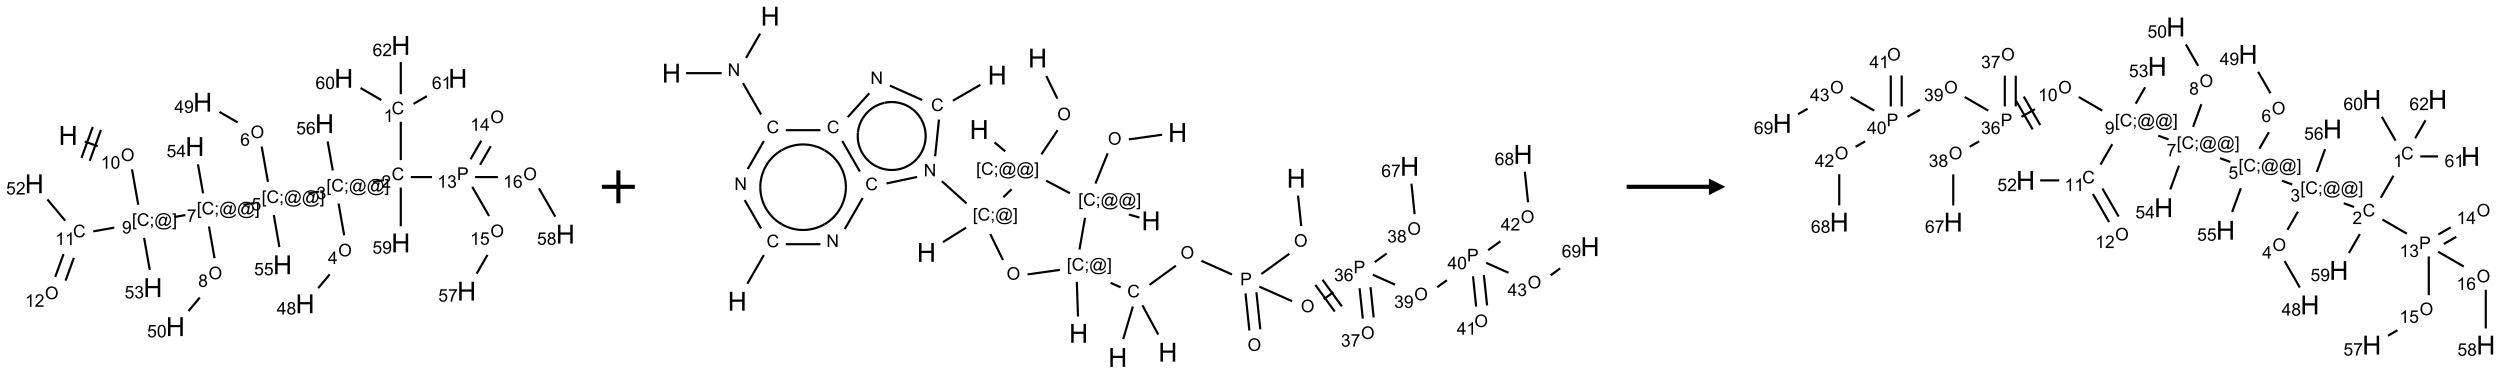 <?xml version="1.0" encoding="UTF-8"?>
<svg xmlns="http://www.w3.org/2000/svg" xmlns:xlink="http://www.w3.org/1999/xlink" width="1519" height="227" viewBox="0 0 1519 227">
<defs>
<g>
<g id="glyph-0-0">
<path d="M 2 0 L 2 -10 L 10 -10 L 10 0 Z M 2.25 -0.25 L 9.75 -0.25 L 9.75 -9.75 L 2.25 -9.75 Z M 2.25 -0.25 "/>
</g>
<g id="glyph-0-1">
<path d="M 1.281 0 L 1.281 -11.453 L 2.797 -11.453 L 2.797 -6.75 L 8.75 -6.75 L 8.75 -11.453 L 10.266 -11.453 L 10.266 0 L 8.75 0 L 8.75 -5.398 L 2.797 -5.398 L 2.797 0 Z M 1.281 0 "/>
</g>
<g id="glyph-1-0">
<path d="M 1.332 0 L 1.332 -6.668 L 6.668 -6.668 L 6.668 0 Z M 1.5 -0.168 L 6.5 -0.168 L 6.5 -6.5 L 1.5 -6.5 Z M 1.5 -0.168 "/>
</g>
<g id="glyph-1-1">
<path d="M 0.516 -3.719 C 0.516 -4.984 0.855 -5.977 1.535 -6.695 C 2.215 -7.414 3.094 -7.77 4.172 -7.77 C 4.875 -7.77 5.512 -7.602 6.078 -7.266 C 6.645 -6.93 7.074 -6.461 7.371 -5.855 C 7.668 -5.254 7.816 -4.57 7.816 -3.809 C 7.816 -3.035 7.66 -2.34 7.348 -1.73 C 7.035 -1.117 6.594 -0.656 6.02 -0.34 C 5.449 -0.027 4.828 0.129 4.168 0.129 C 3.449 0.129 2.805 -0.043 2.238 -0.391 C 1.672 -0.738 1.246 -1.211 0.953 -1.812 C 0.66 -2.414 0.516 -3.047 0.516 -3.719 Z M 1.559 -3.703 C 1.559 -2.781 1.805 -2.059 2.301 -1.527 C 2.793 -1 3.414 -0.734 4.16 -0.734 C 4.922 -0.734 5.547 -1 6.039 -1.535 C 6.531 -2.07 6.777 -2.828 6.777 -3.812 C 6.777 -4.434 6.672 -4.977 6.461 -5.441 C 6.25 -5.902 5.945 -6.262 5.539 -6.52 C 5.133 -6.773 4.68 -6.902 4.176 -6.902 C 3.461 -6.902 2.848 -6.656 2.332 -6.164 C 1.816 -5.672 1.559 -4.852 1.559 -3.703 Z M 1.559 -3.703 "/>
</g>
<g id="glyph-1-2">
<path d="M 3.973 0 L 3.035 0 L 3.035 -5.973 C 2.809 -5.758 2.516 -5.543 2.148 -5.328 C 1.781 -5.113 1.453 -4.953 1.16 -4.844 L 1.16 -5.75 C 1.684 -5.996 2.145 -6.297 2.535 -6.645 C 2.93 -6.996 3.207 -7.336 3.371 -7.668 L 3.973 -7.668 Z M 3.973 0 "/>
</g>
<g id="glyph-1-3">
<path d="M 0.441 -3.766 C 0.441 -4.668 0.535 -5.395 0.723 -5.945 C 0.906 -6.496 1.184 -6.922 1.551 -7.219 C 1.918 -7.516 2.375 -7.668 2.934 -7.668 C 3.344 -7.668 3.703 -7.586 4.012 -7.418 C 4.32 -7.254 4.574 -7.016 4.777 -6.707 C 4.977 -6.395 5.137 -6.016 5.25 -5.57 C 5.363 -5.125 5.422 -4.523 5.422 -3.766 C 5.422 -2.871 5.328 -2.148 5.145 -1.598 C 4.961 -1.047 4.688 -0.621 4.32 -0.32 C 3.953 -0.02 3.492 0.129 2.934 0.129 C 2.195 0.129 1.617 -0.133 1.199 -0.66 C 0.695 -1.297 0.441 -2.332 0.441 -3.766 Z M 1.406 -3.766 C 1.406 -2.512 1.555 -1.68 1.848 -1.262 C 2.141 -0.848 2.5 -0.641 2.934 -0.641 C 3.363 -0.641 3.727 -0.848 4.02 -1.266 C 4.312 -1.684 4.457 -2.516 4.457 -3.766 C 4.457 -5.023 4.312 -5.859 4.02 -6.27 C 3.727 -6.684 3.359 -6.891 2.922 -6.891 C 2.492 -6.891 2.148 -6.707 1.891 -6.344 C 1.566 -5.879 1.406 -5.02 1.406 -3.766 Z M 1.406 -3.766 "/>
</g>
<g id="glyph-1-4">
<path d="M 0.723 2.121 L 0.723 -7.637 L 2.793 -7.637 L 2.793 -6.859 L 1.66 -6.859 L 1.66 1.344 L 2.793 1.344 L 2.793 2.121 Z M 0.723 2.121 "/>
</g>
<g id="glyph-1-5">
<path d="M 6.27 -2.676 L 7.281 -2.422 C 7.07 -1.594 6.688 -0.961 6.137 -0.523 C 5.586 -0.086 4.914 0.129 4.121 0.129 C 3.297 0.129 2.629 -0.039 2.113 -0.371 C 1.598 -0.707 1.203 -1.191 0.934 -1.828 C 0.664 -2.465 0.531 -3.145 0.531 -3.875 C 0.531 -4.672 0.684 -5.363 0.988 -5.957 C 1.293 -6.547 1.723 -6.996 2.285 -7.305 C 2.844 -7.613 3.461 -7.766 4.137 -7.766 C 4.898 -7.766 5.543 -7.57 6.062 -7.184 C 6.582 -6.793 6.945 -6.246 7.152 -5.543 L 6.156 -5.309 C 5.98 -5.863 5.723 -6.266 5.387 -6.52 C 5.051 -6.773 4.625 -6.902 4.113 -6.902 C 3.527 -6.902 3.039 -6.762 2.645 -6.48 C 2.25 -6.199 1.973 -5.82 1.812 -5.348 C 1.652 -4.871 1.574 -4.383 1.574 -3.879 C 1.574 -3.23 1.668 -2.664 1.855 -2.18 C 2.047 -1.695 2.34 -1.332 2.738 -1.094 C 3.137 -0.855 3.57 -0.734 4.035 -0.734 C 4.602 -0.734 5.082 -0.898 5.473 -1.223 C 5.867 -1.551 6.133 -2.035 6.27 -2.676 Z M 6.27 -2.676 "/>
</g>
<g id="glyph-1-6">
<path d="M 0.949 -4.465 L 0.949 -5.531 L 2.016 -5.531 L 2.016 -4.465 Z M 0.949 0 L 0.949 -1.066 L 2.016 -1.066 L 2.016 0 C 2.016 0.391 1.945 0.711 1.809 0.949 C 1.668 1.191 1.449 1.379 1.145 1.512 L 0.887 1.109 C 1.082 1.023 1.23 0.895 1.324 0.727 C 1.418 0.559 1.469 0.316 1.48 0 Z M 0.949 0 "/>
</g>
<g id="glyph-1-7">
<path d="M 6.047 -0.848 C 5.82 -0.59 5.57 -0.379 5.289 -0.223 C 5.008 -0.062 4.73 0.016 4.449 0.016 C 4.141 0.016 3.84 -0.074 3.547 -0.254 C 3.254 -0.434 3.02 -0.715 2.836 -1.09 C 2.652 -1.465 2.562 -1.875 2.562 -2.324 C 2.562 -2.875 2.703 -3.43 2.988 -3.98 C 3.27 -4.535 3.621 -4.953 4.043 -5.23 C 4.461 -5.508 4.871 -5.645 5.266 -5.645 C 5.566 -5.645 5.855 -5.566 6.129 -5.41 C 6.402 -5.25 6.641 -5.012 6.84 -4.688 L 7.016 -5.496 L 7.949 -5.496 L 7.199 -2 C 7.094 -1.516 7.043 -1.246 7.043 -1.191 C 7.043 -1.098 7.078 -1.02 7.148 -0.949 C 7.219 -0.883 7.305 -0.848 7.406 -0.848 C 7.59 -0.848 7.832 -0.953 8.129 -1.168 C 8.527 -1.445 8.84 -1.816 9.07 -2.285 C 9.301 -2.75 9.418 -3.234 9.418 -3.73 C 9.418 -4.309 9.27 -4.852 8.973 -5.355 C 8.676 -5.859 8.23 -6.262 7.645 -6.562 C 7.055 -6.863 6.406 -7.016 5.691 -7.016 C 4.879 -7.016 4.137 -6.824 3.465 -6.445 C 2.793 -6.066 2.273 -5.52 1.902 -4.809 C 1.535 -4.098 1.348 -3.34 1.348 -2.527 C 1.348 -1.676 1.535 -0.941 1.902 -0.328 C 2.273 0.285 2.809 0.742 3.508 1.035 C 4.207 1.328 4.984 1.473 5.832 1.473 C 6.742 1.473 7.504 1.32 8.121 1.016 C 8.734 0.711 9.195 0.34 9.5 -0.098 L 10.441 -0.098 C 10.266 0.266 9.961 0.637 9.531 1.016 C 9.102 1.395 8.59 1.695 7.996 1.914 C 7.402 2.133 6.688 2.246 5.848 2.246 C 5.078 2.246 4.367 2.145 3.715 1.949 C 3.066 1.75 2.512 1.453 2.051 1.055 C 1.594 0.656 1.25 0.199 1.016 -0.316 C 0.723 -0.973 0.578 -1.684 0.578 -2.441 C 0.578 -3.289 0.75 -4.098 1.098 -4.863 C 1.523 -5.805 2.125 -6.527 2.902 -7.027 C 3.684 -7.527 4.629 -7.777 5.738 -7.777 C 6.602 -7.777 7.375 -7.602 8.059 -7.246 C 8.746 -6.895 9.285 -6.371 9.684 -5.672 C 10.02 -5.07 10.188 -4.418 10.188 -3.715 C 10.188 -2.707 9.832 -1.812 9.125 -1.031 C 8.492 -0.328 7.801 0.02 7.051 0.02 C 6.812 0.02 6.617 -0.016 6.473 -0.09 C 6.324 -0.16 6.215 -0.266 6.145 -0.402 C 6.102 -0.488 6.066 -0.637 6.047 -0.848 Z M 3.527 -2.262 C 3.527 -1.785 3.641 -1.414 3.863 -1.152 C 4.09 -0.887 4.348 -0.754 4.641 -0.754 C 4.836 -0.754 5.039 -0.812 5.254 -0.93 C 5.469 -1.047 5.676 -1.219 5.871 -1.449 C 6.066 -1.676 6.23 -1.969 6.355 -2.32 C 6.48 -2.672 6.543 -3.027 6.543 -3.379 C 6.543 -3.852 6.426 -4.219 6.191 -4.48 C 5.957 -4.738 5.672 -4.871 5.332 -4.871 C 5.109 -4.871 4.902 -4.812 4.707 -4.699 C 4.512 -4.586 4.32 -4.406 4.137 -4.156 C 3.953 -3.906 3.805 -3.602 3.691 -3.246 C 3.582 -2.887 3.527 -2.559 3.527 -2.262 Z M 3.527 -2.262 "/>
</g>
<g id="glyph-1-8">
<path d="M 2.27 2.121 L 0.203 2.121 L 0.203 1.344 L 1.332 1.344 L 1.332 -6.859 L 0.203 -6.859 L 0.203 -7.637 L 2.27 -7.637 Z M 2.27 2.121 "/>
</g>
<g id="glyph-1-9">
<path d="M 0.582 -1.766 L 1.484 -1.848 C 1.562 -1.426 1.707 -1.117 1.922 -0.926 C 2.137 -0.734 2.414 -0.641 2.75 -0.641 C 3.039 -0.641 3.289 -0.707 3.508 -0.84 C 3.727 -0.973 3.902 -1.148 4.043 -1.367 C 4.18 -1.586 4.297 -1.887 4.391 -2.262 C 4.484 -2.637 4.531 -3.016 4.531 -3.406 C 4.531 -3.449 4.531 -3.512 4.527 -3.594 C 4.34 -3.297 4.082 -3.055 3.758 -2.867 C 3.434 -2.68 3.082 -2.59 2.703 -2.59 C 2.07 -2.59 1.535 -2.816 1.098 -3.277 C 0.66 -3.734 0.441 -4.34 0.441 -5.09 C 0.441 -5.863 0.672 -6.484 1.129 -6.957 C 1.586 -7.43 2.156 -7.668 2.844 -7.668 C 3.34 -7.668 3.793 -7.531 4.207 -7.266 C 4.617 -7 4.93 -6.617 5.145 -6.121 C 5.355 -5.629 5.465 -4.91 5.465 -3.973 C 5.465 -2.996 5.359 -2.223 5.145 -1.645 C 4.934 -1.066 4.617 -0.625 4.199 -0.324 C 3.781 -0.02 3.293 0.129 2.73 0.129 C 2.133 0.129 1.645 -0.035 1.266 -0.367 C 0.887 -0.699 0.66 -1.164 0.582 -1.766 Z M 4.422 -5.137 C 4.422 -5.676 4.277 -6.102 3.992 -6.418 C 3.707 -6.734 3.359 -6.891 2.957 -6.891 C 2.543 -6.891 2.18 -6.719 1.871 -6.379 C 1.562 -6.039 1.406 -5.598 1.406 -5.059 C 1.406 -4.57 1.555 -4.176 1.848 -3.871 C 2.141 -3.566 2.5 -3.418 2.934 -3.418 C 3.367 -3.418 3.723 -3.57 4.004 -3.871 C 4.281 -4.176 4.422 -4.598 4.422 -5.137 Z M 4.422 -5.137 "/>
</g>
<g id="glyph-1-10">
<path d="M 0.504 -6.637 L 0.504 -7.535 L 5.449 -7.535 L 5.449 -6.809 C 4.961 -6.289 4.48 -5.602 4.004 -4.746 C 3.527 -3.887 3.156 -3.004 2.895 -2.098 C 2.707 -1.461 2.59 -0.762 2.535 0 L 1.574 0 C 1.582 -0.602 1.703 -1.328 1.926 -2.176 C 2.152 -3.027 2.477 -3.848 2.898 -4.637 C 3.32 -5.426 3.77 -6.094 4.246 -6.637 Z M 0.504 -6.637 "/>
</g>
<g id="glyph-1-11">
<path d="M 0.441 -2 L 1.426 -2.082 C 1.5 -1.605 1.668 -1.242 1.934 -1.004 C 2.199 -0.762 2.52 -0.641 2.895 -0.641 C 3.348 -0.641 3.73 -0.812 4.043 -1.152 C 4.355 -1.492 4.512 -1.941 4.512 -2.504 C 4.512 -3.039 4.359 -3.461 4.059 -3.77 C 3.758 -4.078 3.367 -4.234 2.879 -4.234 C 2.578 -4.234 2.305 -4.164 2.062 -4.027 C 1.82 -3.891 1.629 -3.715 1.488 -3.496 L 0.609 -3.609 L 1.348 -7.531 L 5.145 -7.531 L 5.145 -6.637 L 2.098 -6.637 L 1.688 -4.582 C 2.145 -4.902 2.625 -5.062 3.129 -5.062 C 3.797 -5.062 4.359 -4.832 4.816 -4.371 C 5.277 -3.91 5.504 -3.312 5.504 -2.59 C 5.504 -1.898 5.305 -1.301 4.902 -0.797 C 4.41 -0.18 3.742 0.129 2.895 0.129 C 2.199 0.129 1.633 -0.062 1.195 -0.453 C 0.758 -0.844 0.504 -1.359 0.441 -2 Z M 0.441 -2 "/>
</g>
<g id="glyph-1-12">
<path d="M 0.449 -2.016 L 1.387 -2.141 C 1.492 -1.609 1.676 -1.227 1.934 -0.992 C 2.191 -0.758 2.508 -0.641 2.879 -0.641 C 3.32 -0.641 3.695 -0.793 3.996 -1.098 C 4.301 -1.402 4.453 -1.781 4.453 -2.234 C 4.453 -2.664 4.312 -3.02 4.031 -3.301 C 3.75 -3.578 3.391 -3.719 2.957 -3.719 C 2.781 -3.719 2.562 -3.684 2.297 -3.613 L 2.402 -4.438 C 2.465 -4.43 2.516 -4.426 2.551 -4.426 C 2.949 -4.426 3.312 -4.531 3.629 -4.738 C 3.949 -4.949 4.109 -5.27 4.109 -5.703 C 4.109 -6.047 3.992 -6.332 3.762 -6.559 C 3.527 -6.785 3.227 -6.895 2.859 -6.895 C 2.496 -6.895 2.191 -6.781 1.949 -6.551 C 1.707 -6.324 1.547 -5.98 1.48 -5.52 L 0.543 -5.688 C 0.656 -6.316 0.918 -6.805 1.324 -7.148 C 1.73 -7.492 2.234 -7.668 2.84 -7.668 C 3.254 -7.668 3.641 -7.578 3.988 -7.398 C 4.34 -7.219 4.609 -6.977 4.793 -6.668 C 4.98 -6.359 5.074 -6.031 5.074 -5.684 C 5.074 -5.352 4.984 -5.051 4.809 -4.781 C 4.629 -4.512 4.367 -4.297 4.02 -4.137 C 4.473 -4.031 4.824 -3.816 5.074 -3.488 C 5.324 -3.16 5.449 -2.75 5.449 -2.254 C 5.449 -1.59 5.203 -1.023 4.719 -0.559 C 4.234 -0.098 3.617 0.137 2.875 0.137 C 2.203 0.137 1.648 -0.062 1.207 -0.465 C 0.762 -0.863 0.512 -1.379 0.449 -2.016 Z M 0.449 -2.016 "/>
</g>
<g id="glyph-1-13">
<path d="M 5.371 -0.902 L 5.371 0 L 0.324 0 C 0.316 -0.227 0.352 -0.441 0.434 -0.652 C 0.562 -0.996 0.766 -1.332 1.051 -1.668 C 1.332 -2 1.742 -2.387 2.277 -2.824 C 3.105 -3.504 3.668 -4.043 3.957 -4.441 C 4.25 -4.84 4.395 -5.215 4.395 -5.566 C 4.395 -5.938 4.262 -6.254 3.996 -6.508 C 3.73 -6.762 3.387 -6.891 2.957 -6.891 C 2.508 -6.891 2.145 -6.754 1.875 -6.484 C 1.605 -6.215 1.469 -5.84 1.465 -5.359 L 0.5 -5.457 C 0.566 -6.176 0.812 -6.727 1.246 -7.102 C 1.676 -7.477 2.254 -7.668 2.98 -7.668 C 3.711 -7.668 4.293 -7.465 4.719 -7.059 C 5.145 -6.652 5.359 -6.148 5.359 -5.547 C 5.359 -5.242 5.297 -4.941 5.172 -4.645 C 5.047 -4.352 4.84 -4.039 4.551 -3.715 C 4.262 -3.387 3.777 -2.938 3.105 -2.371 C 2.543 -1.898 2.18 -1.578 2.02 -1.41 C 1.859 -1.242 1.73 -1.07 1.625 -0.902 Z M 5.371 -0.902 "/>
</g>
<g id="glyph-1-14">
<path d="M 5.309 -5.766 L 4.375 -5.691 C 4.293 -6.059 4.172 -6.328 4.02 -6.496 C 3.766 -6.762 3.453 -6.895 3.082 -6.895 C 2.785 -6.895 2.523 -6.812 2.297 -6.645 C 2 -6.43 1.77 -6.117 1.598 -5.703 C 1.43 -5.289 1.34 -4.703 1.332 -3.938 C 1.559 -4.281 1.836 -4.535 2.16 -4.703 C 2.488 -4.871 2.828 -4.953 3.188 -4.953 C 3.812 -4.953 4.344 -4.723 4.785 -4.262 C 5.223 -3.801 5.441 -3.207 5.441 -2.48 C 5.441 -2 5.34 -1.555 5.133 -1.145 C 4.926 -0.73 4.641 -0.418 4.281 -0.199 C 3.922 0.02 3.512 0.129 3.051 0.129 C 2.27 0.129 1.633 -0.156 1.141 -0.73 C 0.648 -1.305 0.402 -2.254 0.402 -3.574 C 0.402 -5.051 0.672 -6.121 1.219 -6.793 C 1.695 -7.375 2.336 -7.668 3.141 -7.668 C 3.742 -7.668 4.234 -7.5 4.617 -7.16 C 5 -6.824 5.23 -6.359 5.309 -5.766 Z M 1.48 -2.473 C 1.48 -2.152 1.547 -1.844 1.684 -1.547 C 1.82 -1.25 2.016 -1.027 2.262 -0.871 C 2.508 -0.719 2.766 -0.641 3.035 -0.641 C 3.434 -0.641 3.773 -0.801 4.059 -1.121 C 4.344 -1.441 4.484 -1.875 4.484 -2.422 C 4.484 -2.949 4.344 -3.367 4.062 -3.668 C 3.781 -3.973 3.426 -4.125 3 -4.125 C 2.578 -4.125 2.219 -3.973 1.922 -3.668 C 1.625 -3.363 1.48 -2.969 1.48 -2.473 Z M 1.48 -2.473 "/>
</g>
<g id="glyph-1-15">
<path d="M 0.824 0 L 0.824 -7.637 L 3.703 -7.637 C 4.211 -7.637 4.598 -7.609 4.863 -7.562 C 5.238 -7.5 5.555 -7.383 5.809 -7.207 C 6.062 -7.031 6.266 -6.785 6.418 -6.469 C 6.574 -6.152 6.652 -5.805 6.652 -5.426 C 6.652 -4.777 6.445 -4.227 6.031 -3.777 C 5.617 -3.328 4.871 -3.105 3.793 -3.105 L 1.832 -3.105 L 1.832 0 Z M 1.832 -4.004 L 3.809 -4.004 C 4.461 -4.004 4.922 -4.125 5.199 -4.371 C 5.473 -4.613 5.609 -4.953 5.609 -5.395 C 5.609 -5.715 5.527 -5.988 5.367 -6.215 C 5.207 -6.441 4.992 -6.594 4.73 -6.668 C 4.559 -6.711 4.246 -6.734 3.785 -6.734 L 1.832 -6.734 Z M 1.832 -4.004 "/>
</g>
<g id="glyph-1-16">
<path d="M 3.449 0 L 3.449 -1.828 L 0.137 -1.828 L 0.137 -2.688 L 3.621 -7.637 L 4.387 -7.637 L 4.387 -2.688 L 5.418 -2.688 L 5.418 -1.828 L 4.387 -1.828 L 4.387 0 Z M 3.449 -2.688 L 3.449 -6.129 L 1.059 -2.688 Z M 3.449 -2.688 "/>
</g>
<g id="glyph-1-17">
<path d="M 1.887 -4.141 C 1.496 -4.281 1.207 -4.484 1.02 -4.75 C 0.832 -5.016 0.738 -5.328 0.738 -5.699 C 0.738 -6.254 0.938 -6.719 1.34 -7.098 C 1.738 -7.477 2.27 -7.668 2.934 -7.668 C 3.598 -7.668 4.137 -7.473 4.543 -7.086 C 4.949 -6.699 5.152 -6.227 5.152 -5.672 C 5.152 -5.316 5.059 -5.008 4.871 -4.746 C 4.688 -4.484 4.406 -4.281 4.027 -4.141 C 4.496 -3.988 4.852 -3.742 5.098 -3.402 C 5.34 -3.062 5.465 -2.656 5.465 -2.184 C 5.465 -1.531 5.234 -0.98 4.77 -0.535 C 4.309 -0.09 3.703 0.129 2.949 0.129 C 2.195 0.129 1.586 -0.094 1.125 -0.539 C 0.664 -0.984 0.434 -1.543 0.434 -2.207 C 0.434 -2.703 0.559 -3.121 0.809 -3.457 C 1.062 -3.793 1.422 -4.02 1.887 -4.141 Z M 1.699 -5.73 C 1.699 -5.367 1.812 -5.074 2.047 -4.844 C 2.281 -4.613 2.582 -4.5 2.953 -4.5 C 3.312 -4.5 3.609 -4.613 3.84 -4.84 C 4.07 -5.066 4.188 -5.348 4.188 -5.676 C 4.188 -6.02 4.07 -6.309 3.832 -6.543 C 3.594 -6.777 3.297 -6.895 2.941 -6.895 C 2.586 -6.895 2.289 -6.781 2.051 -6.551 C 1.816 -6.324 1.699 -6.047 1.699 -5.73 Z M 1.395 -2.203 C 1.395 -1.938 1.461 -1.676 1.586 -1.426 C 1.711 -1.176 1.902 -0.984 2.152 -0.848 C 2.402 -0.711 2.672 -0.641 2.957 -0.641 C 3.406 -0.641 3.777 -0.785 4.066 -1.074 C 4.359 -1.363 4.504 -1.727 4.504 -2.172 C 4.504 -2.625 4.355 -2.996 4.055 -3.293 C 3.754 -3.586 3.379 -3.734 2.926 -3.734 C 2.484 -3.734 2.121 -3.59 1.832 -3.297 C 1.543 -3.004 1.395 -2.641 1.395 -2.203 Z M 1.395 -2.203 "/>
</g>
<g id="glyph-1-18">
<path d="M 0.812 0 L 0.812 -7.637 L 1.848 -7.637 L 5.859 -1.641 L 5.859 -7.637 L 6.828 -7.637 L 6.828 0 L 5.793 0 L 1.781 -6 L 1.781 0 Z M 0.812 0 "/>
</g>
</g>
</defs>
<path fill="none" stroke-width="0.033" stroke-linecap="butt" stroke-linejoin="miter" stroke="rgb(0%, 0%, 0%)" stroke-opacity="1" stroke-miterlimit="10" d="M 0.767 1.46 L 0.963 1.531 " transform="matrix(40, 0, 0, 40, 20.832, 27.604)"/>
<path fill="none" stroke-width="0.033" stroke-linecap="butt" stroke-linejoin="miter" stroke="rgb(0%, 0%, 0%)" stroke-opacity="1" stroke-miterlimit="10" d="M 0.842 1.753 L 1.013 1.283 " transform="matrix(40, 0, 0, 40, 20.832, 27.604)"/>
<path fill="none" stroke-width="0.033" stroke-linecap="butt" stroke-linejoin="miter" stroke="rgb(0%, 0%, 0%)" stroke-opacity="1" stroke-miterlimit="10" d="M 0.717 1.708 L 0.888 1.238 " transform="matrix(40, 0, 0, 40, 20.832, 27.604)"/>
<path fill="none" stroke-width="0.033" stroke-linecap="butt" stroke-linejoin="miter" stroke="rgb(0%, 0%, 0%)" stroke-opacity="1" stroke-miterlimit="10" d="M 1.484 1.882 L 1.579 2.42 " transform="matrix(40, 0, 0, 40, 20.832, 27.604)"/>
<path fill="none" stroke-width="0.033" stroke-linecap="butt" stroke-linejoin="miter" stroke="rgb(0%, 0%, 0%)" stroke-opacity="1" stroke-miterlimit="10" d="M 2.13 2.606 L 2.295 2.577 " transform="matrix(40, 0, 0, 40, 20.832, 27.604)"/>
<path fill="none" stroke-width="0.033" stroke-linecap="butt" stroke-linejoin="miter" stroke="rgb(0%, 0%, 0%)" stroke-opacity="1" stroke-miterlimit="10" d="M 3.177 2.421 L 3.341 2.392 " transform="matrix(40, 0, 0, 40, 20.832, 27.604)"/>
<path fill="none" stroke-width="0.033" stroke-linecap="butt" stroke-linejoin="miter" stroke="rgb(0%, 0%, 0%)" stroke-opacity="1" stroke-miterlimit="10" d="M 4.163 2.248 L 4.327 2.219 " transform="matrix(40, 0, 0, 40, 20.832, 27.604)"/>
<path fill="none" stroke-width="0.033" stroke-linecap="butt" stroke-linejoin="miter" stroke="rgb(0%, 0%, 0%)" stroke-opacity="1" stroke-miterlimit="10" d="M 5.147 2.074 L 5.311 2.045 " transform="matrix(40, 0, 0, 40, 20.832, 27.604)"/>
<path fill="none" stroke-width="0.033" stroke-linecap="butt" stroke-linejoin="miter" stroke="rgb(0%, 0%, 0%)" stroke-opacity="1" stroke-miterlimit="10" d="M 5.567 1.742 L 5.567 1.159 " transform="matrix(40, 0, 0, 40, 20.832, 27.604)"/>
<path fill="none" stroke-width="0.033" stroke-linecap="butt" stroke-linejoin="miter" stroke="rgb(0%, 0%, 0%)" stroke-opacity="1" stroke-miterlimit="10" d="M 5.272 0.83 L 4.956 0.647 " transform="matrix(40, 0, 0, 40, 20.832, 27.604)"/>
<path fill="none" stroke-width="0.033" stroke-linecap="butt" stroke-linejoin="miter" stroke="rgb(0%, 0%, 0%)" stroke-opacity="1" stroke-miterlimit="10" d="M 5.76 0.888 L 5.964 0.77 " transform="matrix(40, 0, 0, 40, 20.832, 27.604)"/>
<path fill="none" stroke-width="0.033" stroke-linecap="butt" stroke-linejoin="miter" stroke="rgb(0%, 0%, 0%)" stroke-opacity="1" stroke-miterlimit="10" d="M 5.567 0.742 L 5.567 0.253 " transform="matrix(40, 0, 0, 40, 20.832, 27.604)"/>
<path fill="none" stroke-width="0.033" stroke-linecap="butt" stroke-linejoin="miter" stroke="rgb(0%, 0%, 0%)" stroke-opacity="1" stroke-miterlimit="10" d="M 5.719 2 L 6.042 2 " transform="matrix(40, 0, 0, 40, 20.832, 27.604)"/>
<path fill="none" stroke-width="0.033" stroke-linecap="butt" stroke-linejoin="miter" stroke="rgb(0%, 0%, 0%)" stroke-opacity="1" stroke-miterlimit="10" d="M 6.771 1.813 L 6.934 1.53 " transform="matrix(40, 0, 0, 40, 20.832, 27.604)"/>
<path fill="none" stroke-width="0.033" stroke-linecap="butt" stroke-linejoin="miter" stroke="rgb(0%, 0%, 0%)" stroke-opacity="1" stroke-miterlimit="10" d="M 6.626 1.73 L 6.79 1.447 " transform="matrix(40, 0, 0, 40, 20.832, 27.604)"/>
<path fill="none" stroke-width="0.033" stroke-linecap="butt" stroke-linejoin="miter" stroke="rgb(0%, 0%, 0%)" stroke-opacity="1" stroke-miterlimit="10" d="M 6.653 2.149 L 6.908 2.591 " transform="matrix(40, 0, 0, 40, 20.832, 27.604)"/>
<path fill="none" stroke-width="0.033" stroke-linecap="butt" stroke-linejoin="miter" stroke="rgb(0%, 0%, 0%)" stroke-opacity="1" stroke-miterlimit="10" d="M 6.884 3.182 L 6.72 3.467 " transform="matrix(40, 0, 0, 40, 20.832, 27.604)"/>
<path fill="none" stroke-width="0.033" stroke-linecap="butt" stroke-linejoin="miter" stroke="rgb(0%, 0%, 0%)" stroke-opacity="1" stroke-miterlimit="10" d="M 6.696 2 L 7.042 2 " transform="matrix(40, 0, 0, 40, 20.832, 27.604)"/>
<path fill="none" stroke-width="0.033" stroke-linecap="butt" stroke-linejoin="miter" stroke="rgb(0%, 0%, 0%)" stroke-opacity="1" stroke-miterlimit="10" d="M 7.665 2.17 L 7.914 2.601 " transform="matrix(40, 0, 0, 40, 20.832, 27.604)"/>
<path fill="none" stroke-width="0.033" stroke-linecap="butt" stroke-linejoin="miter" stroke="rgb(0%, 0%, 0%)" stroke-opacity="1" stroke-miterlimit="10" d="M 5.567 2.159 L 5.567 2.747 " transform="matrix(40, 0, 0, 40, 20.832, 27.604)"/>
<path fill="none" stroke-width="0.033" stroke-linecap="butt" stroke-linejoin="miter" stroke="rgb(0%, 0%, 0%)" stroke-opacity="1" stroke-miterlimit="10" d="M 4.622 2.402 L 4.707 2.884 " transform="matrix(40, 0, 0, 40, 20.832, 27.604)"/>
<path fill="none" stroke-width="0.033" stroke-linecap="butt" stroke-linejoin="miter" stroke="rgb(0%, 0%, 0%)" stroke-opacity="1" stroke-miterlimit="10" d="M 4.487 3.478 L 4.312 3.687 " transform="matrix(40, 0, 0, 40, 20.832, 27.604)"/>
<path fill="none" stroke-width="0.033" stroke-linecap="butt" stroke-linejoin="miter" stroke="rgb(0%, 0%, 0%)" stroke-opacity="1" stroke-miterlimit="10" d="M 4.534 1.899 L 4.456 1.458 " transform="matrix(40, 0, 0, 40, 20.832, 27.604)"/>
<path fill="none" stroke-width="0.033" stroke-linecap="butt" stroke-linejoin="miter" stroke="rgb(0%, 0%, 0%)" stroke-opacity="1" stroke-miterlimit="10" d="M 3.549 2.073 L 3.454 1.535 " transform="matrix(40, 0, 0, 40, 20.832, 27.604)"/>
<path fill="none" stroke-width="0.033" stroke-linecap="butt" stroke-linejoin="miter" stroke="rgb(0%, 0%, 0%)" stroke-opacity="1" stroke-miterlimit="10" d="M 3.089 1.17 L 2.813 1.01 " transform="matrix(40, 0, 0, 40, 20.832, 27.604)"/>
<path fill="none" stroke-width="0.033" stroke-linecap="butt" stroke-linejoin="miter" stroke="rgb(0%, 0%, 0%)" stroke-opacity="1" stroke-miterlimit="10" d="M 3.638 2.576 L 3.723 3.063 " transform="matrix(40, 0, 0, 40, 20.832, 27.604)"/>
<path fill="none" stroke-width="0.033" stroke-linecap="butt" stroke-linejoin="miter" stroke="rgb(0%, 0%, 0%)" stroke-opacity="1" stroke-miterlimit="10" d="M 2.653 2.75 L 2.738 3.231 " transform="matrix(40, 0, 0, 40, 20.832, 27.604)"/>
<path fill="none" stroke-width="0.033" stroke-linecap="butt" stroke-linejoin="miter" stroke="rgb(0%, 0%, 0%)" stroke-opacity="1" stroke-miterlimit="10" d="M 2.514 3.83 L 2.342 4.035 " transform="matrix(40, 0, 0, 40, 20.832, 27.604)"/>
<path fill="none" stroke-width="0.033" stroke-linecap="butt" stroke-linejoin="miter" stroke="rgb(0%, 0%, 0%)" stroke-opacity="1" stroke-miterlimit="10" d="M 2.564 2.247 L 2.486 1.806 " transform="matrix(40, 0, 0, 40, 20.832, 27.604)"/>
<path fill="none" stroke-width="0.033" stroke-linecap="butt" stroke-linejoin="miter" stroke="rgb(0%, 0%, 0%)" stroke-opacity="1" stroke-miterlimit="10" d="M 1.216 2.767 L 0.896 2.824 " transform="matrix(40, 0, 0, 40, 20.832, 27.604)"/>
<path fill="none" stroke-width="0.033" stroke-linecap="butt" stroke-linejoin="miter" stroke="rgb(0%, 0%, 0%)" stroke-opacity="1" stroke-miterlimit="10" d="M 0.444 3.17 L 0.318 3.516 " transform="matrix(40, 0, 0, 40, 20.832, 27.604)"/>
<path fill="none" stroke-width="0.033" stroke-linecap="butt" stroke-linejoin="miter" stroke="rgb(0%, 0%, 0%)" stroke-opacity="1" stroke-miterlimit="10" d="M 0.601 3.227 L 0.475 3.573 " transform="matrix(40, 0, 0, 40, 20.832, 27.604)"/>
<path fill="none" stroke-width="0.033" stroke-linecap="butt" stroke-linejoin="miter" stroke="rgb(0%, 0%, 0%)" stroke-opacity="1" stroke-miterlimit="10" d="M 0.47 2.663 L 0.199 2.339 " transform="matrix(40, 0, 0, 40, 20.832, 27.604)"/>
<path fill="none" stroke-width="0.033" stroke-linecap="butt" stroke-linejoin="miter" stroke="rgb(0%, 0%, 0%)" stroke-opacity="1" stroke-miterlimit="10" d="M 1.668 2.923 L 1.754 3.41 " transform="matrix(40, 0, 0, 40, 20.832, 27.604)"/>
<g fill="rgb(0%, 0%, 0%)" fill-opacity="1">
<use xlink:href="#glyph-0-1" x="35.629" y="88.043"/>
</g>
<g fill="rgb(0%, 0%, 0%)" fill-opacity="1">
<use xlink:href="#glyph-1-1" x="73.414" y="97.844"/>
</g>
<g fill="rgb(0%, 0%, 0%)" fill-opacity="1">
<use xlink:href="#glyph-1-2" x="61.238" y="102.477"/>
<use xlink:href="#glyph-1-3" x="67.171" y="102.477"/>
</g>
<g fill="rgb(0%, 0%, 0%)" fill-opacity="1">
<use xlink:href="#glyph-1-4" x="80.148" y="137.238"/>
<use xlink:href="#glyph-1-5" x="83.112" y="137.238"/>
<use xlink:href="#glyph-1-6" x="90.815" y="137.238"/>
<use xlink:href="#glyph-1-7" x="93.779" y="137.238"/>
<use xlink:href="#glyph-1-8" x="104.607" y="137.238"/>
</g>
<g fill="rgb(0%, 0%, 0%)" fill-opacity="1">
<use xlink:href="#glyph-1-9" x="74.074" y="141.867"/>
</g>
<g fill="rgb(0%, 0%, 0%)" fill-opacity="1">
<use xlink:href="#glyph-1-4" x="119.539" y="130.293"/>
<use xlink:href="#glyph-1-5" x="122.503" y="130.293"/>
<use xlink:href="#glyph-1-6" x="130.206" y="130.293"/>
<use xlink:href="#glyph-1-7" x="133.169" y="130.293"/>
<use xlink:href="#glyph-1-7" x="143.997" y="130.293"/>
<use xlink:href="#glyph-1-8" x="154.826" y="130.293"/>
</g>
<g fill="rgb(0%, 0%, 0%)" fill-opacity="1">
<use xlink:href="#glyph-1-10" x="113.484" y="134.793"/>
</g>
<g fill="rgb(0%, 0%, 0%)" fill-opacity="1">
<use xlink:href="#glyph-1-4" x="158.934" y="123.348"/>
<use xlink:href="#glyph-1-5" x="161.897" y="123.348"/>
<use xlink:href="#glyph-1-6" x="169.6" y="123.348"/>
<use xlink:href="#glyph-1-7" x="172.564" y="123.348"/>
<use xlink:href="#glyph-1-7" x="183.392" y="123.348"/>
<use xlink:href="#glyph-1-8" x="194.22" y="123.348"/>
</g>
<g fill="rgb(0%, 0%, 0%)" fill-opacity="1">
<use xlink:href="#glyph-1-11" x="152.816" y="127.844"/>
</g>
<g fill="rgb(0%, 0%, 0%)" fill-opacity="1">
<use xlink:href="#glyph-1-4" x="198.324" y="116.402"/>
<use xlink:href="#glyph-1-5" x="201.288" y="116.402"/>
<use xlink:href="#glyph-1-6" x="208.991" y="116.402"/>
<use xlink:href="#glyph-1-7" x="211.954" y="116.402"/>
<use xlink:href="#glyph-1-7" x="222.783" y="116.402"/>
<use xlink:href="#glyph-1-8" x="233.611" y="116.402"/>
</g>
<g fill="rgb(0%, 0%, 0%)" fill-opacity="1">
<use xlink:href="#glyph-1-12" x="192.27" y="121.031"/>
</g>
<g fill="rgb(0%, 0%, 0%)" fill-opacity="1">
<use xlink:href="#glyph-1-5" x="237.914" y="109.449"/>
</g>
<g fill="rgb(0%, 0%, 0%)" fill-opacity="1">
<use xlink:href="#glyph-1-13" x="231.742" y="114.086"/>
</g>
<g fill="rgb(0%, 0%, 0%)" fill-opacity="1">
<use xlink:href="#glyph-1-5" x="237.914" y="69.449"/>
</g>
<g fill="rgb(0%, 0%, 0%)" fill-opacity="1">
<use xlink:href="#glyph-1-2" x="233.133" y="74.086"/>
</g>
<g fill="rgb(0%, 0%, 0%)" fill-opacity="1">
<use xlink:href="#glyph-0-1" x="203.09" y="53.332"/>
</g>
<g fill="rgb(0%, 0%, 0%)" fill-opacity="1">
<use xlink:href="#glyph-1-14" x="191.684" y="54.125"/>
<use xlink:href="#glyph-1-3" x="197.616" y="54.125"/>
</g>
<g fill="rgb(0%, 0%, 0%)" fill-opacity="1">
<use xlink:href="#glyph-0-1" x="272.375" y="53.332"/>
</g>
<g fill="rgb(0%, 0%, 0%)" fill-opacity="1">
<use xlink:href="#glyph-1-14" x="262.414" y="54.125"/>
<use xlink:href="#glyph-1-2" x="268.346" y="54.125"/>
</g>
<g fill="rgb(0%, 0%, 0%)" fill-opacity="1">
<use xlink:href="#glyph-0-1" x="237.734" y="33.332"/>
</g>
<g fill="rgb(0%, 0%, 0%)" fill-opacity="1">
<use xlink:href="#glyph-1-14" x="226.379" y="34.125"/>
<use xlink:href="#glyph-1-13" x="232.311" y="34.125"/>
</g>
<g fill="rgb(0%, 0%, 0%)" fill-opacity="1">
<use xlink:href="#glyph-1-15" x="277.621" y="109.316"/>
</g>
<g fill="rgb(0%, 0%, 0%)" fill-opacity="1">
<use xlink:href="#glyph-1-2" x="265.727" y="114.086"/>
<use xlink:href="#glyph-1-12" x="271.659" y="114.086"/>
</g>
<g fill="rgb(0%, 0%, 0%)" fill-opacity="1">
<use xlink:href="#glyph-1-1" x="297.93" y="74.812"/>
</g>
<g fill="rgb(0%, 0%, 0%)" fill-opacity="1">
<use xlink:href="#glyph-1-2" x="285.758" y="79.441"/>
<use xlink:href="#glyph-1-16" x="291.69" y="79.441"/>
</g>
<g fill="rgb(0%, 0%, 0%)" fill-opacity="1">
<use xlink:href="#glyph-1-1" x="297.93" y="144.094"/>
</g>
<g fill="rgb(0%, 0%, 0%)" fill-opacity="1">
<use xlink:href="#glyph-1-2" x="285.672" y="148.727"/>
<use xlink:href="#glyph-1-11" x="291.604" y="148.727"/>
</g>
<g fill="rgb(0%, 0%, 0%)" fill-opacity="1">
<use xlink:href="#glyph-0-1" x="277.734" y="182.613"/>
</g>
<g fill="rgb(0%, 0%, 0%)" fill-opacity="1">
<use xlink:href="#glyph-1-11" x="266.297" y="183.277"/>
<use xlink:href="#glyph-1-10" x="272.229" y="183.277"/>
</g>
<g fill="rgb(0%, 0%, 0%)" fill-opacity="1">
<use xlink:href="#glyph-1-1" x="317.93" y="109.453"/>
</g>
<g fill="rgb(0%, 0%, 0%)" fill-opacity="1">
<use xlink:href="#glyph-1-2" x="305.734" y="114.086"/>
<use xlink:href="#glyph-1-14" x="311.667" y="114.086"/>
</g>
<g fill="rgb(0%, 0%, 0%)" fill-opacity="1">
<use xlink:href="#glyph-0-1" x="337.734" y="147.973"/>
</g>
<g fill="rgb(0%, 0%, 0%)" fill-opacity="1">
<use xlink:href="#glyph-1-11" x="326.281" y="148.766"/>
<use xlink:href="#glyph-1-17" x="332.214" y="148.766"/>
</g>
<g fill="rgb(0%, 0%, 0%)" fill-opacity="1">
<use xlink:href="#glyph-0-1" x="237.734" y="153.332"/>
</g>
<g fill="rgb(0%, 0%, 0%)" fill-opacity="1">
<use xlink:href="#glyph-1-11" x="226.281" y="154.125"/>
<use xlink:href="#glyph-1-9" x="232.214" y="154.125"/>
</g>
<g fill="rgb(0%, 0%, 0%)" fill-opacity="1">
<use xlink:href="#glyph-1-1" x="205.48" y="155.789"/>
</g>
<g fill="rgb(0%, 0%, 0%)" fill-opacity="1">
<use xlink:href="#glyph-1-16" x="199.246" y="160.391"/>
</g>
<g fill="rgb(0%, 0%, 0%)" fill-opacity="1">
<use xlink:href="#glyph-0-1" x="179.574" y="190.312"/>
</g>
<g fill="rgb(0%, 0%, 0%)" fill-opacity="1">
<use xlink:href="#glyph-1-16" x="168.125" y="191.102"/>
<use xlink:href="#glyph-1-17" x="174.057" y="191.102"/>
</g>
<g fill="rgb(0%, 0%, 0%)" fill-opacity="1">
<use xlink:href="#glyph-0-1" x="191.395" y="80.883"/>
</g>
<g fill="rgb(0%, 0%, 0%)" fill-opacity="1">
<use xlink:href="#glyph-1-11" x="179.965" y="81.676"/>
<use xlink:href="#glyph-1-14" x="185.897" y="81.676"/>
</g>
<g fill="rgb(0%, 0%, 0%)" fill-opacity="1">
<use xlink:href="#glyph-1-1" x="152.199" y="83.953"/>
</g>
<g fill="rgb(0%, 0%, 0%)" fill-opacity="1">
<use xlink:href="#glyph-1-14" x="145.938" y="88.582"/>
</g>
<g fill="rgb(0%, 0%, 0%)" fill-opacity="1">
<use xlink:href="#glyph-0-1" x="117.359" y="67.832"/>
</g>
<g fill="rgb(0%, 0%, 0%)" fill-opacity="1">
<use xlink:href="#glyph-1-16" x="105.91" y="68.621"/>
<use xlink:href="#glyph-1-9" x="111.842" y="68.621"/>
</g>
<g fill="rgb(0%, 0%, 0%)" fill-opacity="1">
<use xlink:href="#glyph-0-1" x="165.895" y="166.617"/>
</g>
<g fill="rgb(0%, 0%, 0%)" fill-opacity="1">
<use xlink:href="#glyph-1-11" x="154.402" y="167.273"/>
<use xlink:href="#glyph-1-11" x="160.335" y="167.273"/>
</g>
<g fill="rgb(0%, 0%, 0%)" fill-opacity="1">
<use xlink:href="#glyph-1-1" x="126.695" y="169.684"/>
</g>
<g fill="rgb(0%, 0%, 0%)" fill-opacity="1">
<use xlink:href="#glyph-1-17" x="120.414" y="174.312"/>
</g>
<g fill="rgb(0%, 0%, 0%)" fill-opacity="1">
<use xlink:href="#glyph-0-1" x="100.789" y="204.203"/>
</g>
<g fill="rgb(0%, 0%, 0%)" fill-opacity="1">
<use xlink:href="#glyph-1-11" x="89.383" y="204.996"/>
<use xlink:href="#glyph-1-3" x="95.315" y="204.996"/>
</g>
<g fill="rgb(0%, 0%, 0%)" fill-opacity="1">
<use xlink:href="#glyph-0-1" x="112.609" y="94.777"/>
</g>
<g fill="rgb(0%, 0%, 0%)" fill-opacity="1">
<use xlink:href="#glyph-1-11" x="101.207" y="95.539"/>
<use xlink:href="#glyph-1-16" x="107.139" y="95.539"/>
</g>
<g fill="rgb(0%, 0%, 0%)" fill-opacity="1">
<use xlink:href="#glyph-1-5" x="44.324" y="144.18"/>
</g>
<g fill="rgb(0%, 0%, 0%)" fill-opacity="1">
<use xlink:href="#glyph-1-2" x="33.613" y="148.812"/>
<use xlink:href="#glyph-1-2" x="39.546" y="148.812"/>
</g>
<g fill="rgb(0%, 0%, 0%)" fill-opacity="1">
<use xlink:href="#glyph-1-1" x="27.285" y="181.77"/>
</g>
<g fill="rgb(0%, 0%, 0%)" fill-opacity="1">
<use xlink:href="#glyph-1-2" x="15.164" y="186.402"/>
<use xlink:href="#glyph-1-13" x="21.096" y="186.402"/>
</g>
<g fill="rgb(0%, 0%, 0%)" fill-opacity="1">
<use xlink:href="#glyph-0-1" x="15.059" y="117.418"/>
</g>
<g fill="rgb(0%, 0%, 0%)" fill-opacity="1">
<use xlink:href="#glyph-1-11" x="3.703" y="118.211"/>
<use xlink:href="#glyph-1-13" x="9.635" y="118.211"/>
</g>
<g fill="rgb(0%, 0%, 0%)" fill-opacity="1">
<use xlink:href="#glyph-0-1" x="87.109" y="180.508"/>
</g>
<g fill="rgb(0%, 0%, 0%)" fill-opacity="1">
<use xlink:href="#glyph-1-11" x="75.676" y="181.301"/>
<use xlink:href="#glyph-1-12" x="81.608" y="181.301"/>
</g>
<path fill="none" stroke-width="0.062" stroke-linecap="butt" stroke-linejoin="miter" stroke="rgb(0%, 0%, 0%)" stroke-opacity="1" stroke-miterlimit="10" d="M 0 0 L 0.5 0 M 0.25 -0.25 L 0.25 0.25 " transform="matrix(40, 0, 0, 40, 365.73, 113.5)"/>
<path fill="none" stroke-width="0.033" stroke-linecap="butt" stroke-linejoin="miter" stroke="rgb(0%, 0%, 0%)" stroke-opacity="1" stroke-miterlimit="10" d="M 7.453 1.801 L 6.948 1.872 " transform="matrix(40, 0, 0, 40, 407.957, 9.813)"/>
<path fill="none" stroke-width="0.033" stroke-linecap="butt" stroke-linejoin="miter" stroke="rgb(0%, 0%, 0%)" stroke-opacity="1" stroke-miterlimit="10" d="M 6.627 2.083 L 6.441 2.543 " transform="matrix(40, 0, 0, 40, 407.957, 9.813)"/>
<path fill="none" stroke-width="0.033" stroke-linecap="butt" stroke-linejoin="miter" stroke="rgb(0%, 0%, 0%)" stroke-opacity="1" stroke-miterlimit="10" d="M 6.948 3.013 L 7.109 3.059 " transform="matrix(40, 0, 0, 40, 407.957, 9.813)"/>
<path fill="none" stroke-width="0.033" stroke-linecap="butt" stroke-linejoin="miter" stroke="rgb(0%, 0%, 0%)" stroke-opacity="1" stroke-miterlimit="10" d="M 6.053 2.69 L 5.692 2.499 " transform="matrix(40, 0, 0, 40, 407.957, 9.813)"/>
<path fill="none" stroke-width="0.033" stroke-linecap="butt" stroke-linejoin="miter" stroke="rgb(0%, 0%, 0%)" stroke-opacity="1" stroke-miterlimit="10" d="M 5.07 2.054 L 4.909 1.918 " transform="matrix(40, 0, 0, 40, 407.957, 9.813)"/>
<path fill="none" stroke-width="0.033" stroke-linecap="butt" stroke-linejoin="miter" stroke="rgb(0%, 0%, 0%)" stroke-opacity="1" stroke-miterlimit="10" d="M 5.62 2.099 L 5.866 1.733 " transform="matrix(40, 0, 0, 40, 407.957, 9.813)"/>
<path fill="none" stroke-width="0.033" stroke-linecap="butt" stroke-linejoin="miter" stroke="rgb(0%, 0%, 0%)" stroke-opacity="1" stroke-miterlimit="10" d="M 5.863 1.254 L 5.694 0.909 " transform="matrix(40, 0, 0, 40, 407.957, 9.813)"/>
<path fill="none" stroke-width="0.033" stroke-linecap="butt" stroke-linejoin="miter" stroke="rgb(0%, 0%, 0%)" stroke-opacity="1" stroke-miterlimit="10" d="M 5.167 2.629 L 5.042 2.75 " transform="matrix(40, 0, 0, 40, 407.957, 9.813)"/>
<path fill="none" stroke-width="0.033" stroke-linecap="butt" stroke-linejoin="miter" stroke="rgb(0%, 0%, 0%)" stroke-opacity="1" stroke-miterlimit="10" d="M 4.477 3.212 L 4.125 3.432 " transform="matrix(40, 0, 0, 40, 407.957, 9.813)"/>
<path fill="none" stroke-width="0.033" stroke-linecap="butt" stroke-linejoin="miter" stroke="rgb(0%, 0%, 0%)" stroke-opacity="1" stroke-miterlimit="10" d="M 4.483 2.845 L 4.108 2.507 " transform="matrix(40, 0, 0, 40, 407.957, 9.813)"/>
<path fill="none" stroke-width="0.033" stroke-linecap="butt" stroke-linejoin="miter" stroke="rgb(0%, 0%, 0%)" stroke-opacity="1" stroke-miterlimit="10" d="M 4.006 2.128 L 4.064 1.571 " transform="matrix(40, 0, 0, 40, 407.957, 9.813)"/>
<path fill="none" stroke-width="0.033" stroke-linecap="butt" stroke-linejoin="miter" stroke="rgb(0%, 0%, 0%)" stroke-opacity="1" stroke-miterlimit="10" d="M 4.276 1.284 L 4.693 1.043 " transform="matrix(40, 0, 0, 40, 407.957, 9.813)"/>
<path fill="none" stroke-width="0.033" stroke-linecap="butt" stroke-linejoin="miter" stroke="rgb(0%, 0%, 0%)" stroke-opacity="1" stroke-miterlimit="10" d="M 3.809 1.274 L 3.318 1.055 " transform="matrix(40, 0, 0, 40, 407.957, 9.813)"/>
<path fill="none" stroke-width="0.033" stroke-linecap="butt" stroke-linejoin="miter" stroke="rgb(0%, 0%, 0%)" stroke-opacity="1" stroke-miterlimit="10" d="M 3.006 1.171 L 2.678 1.534 " transform="matrix(40, 0, 0, 40, 407.957, 9.813)"/>
<path fill="none" stroke-width="0.033" stroke-linecap="butt" stroke-linejoin="miter" stroke="rgb(0%, 0%, 0%)" stroke-opacity="1" stroke-miterlimit="10" d="M 2.263 1.732 L 1.737 1.732 " transform="matrix(40, 0, 0, 40, 407.957, 9.813)"/>
<path fill="none" stroke-width="0.033" stroke-linecap="butt" stroke-linejoin="miter" stroke="rgb(0%, 0%, 0%)" stroke-opacity="1" stroke-miterlimit="10" d="M 1.362 1.494 L 1.087 1.017 " transform="matrix(40, 0, 0, 40, 407.957, 9.813)"/>
<path fill="none" stroke-width="0.033" stroke-linecap="butt" stroke-linejoin="miter" stroke="rgb(0%, 0%, 0%)" stroke-opacity="1" stroke-miterlimit="10" d="M 1.133 0.636 L 1.347 0.265 " transform="matrix(40, 0, 0, 40, 407.957, 9.813)"/>
<path fill="none" stroke-width="0.033" stroke-linecap="butt" stroke-linejoin="miter" stroke="rgb(0%, 0%, 0%)" stroke-opacity="1" stroke-miterlimit="10" d="M 0.763 0.866 L 0.222 0.866 " transform="matrix(40, 0, 0, 40, 407.957, 9.813)"/>
<path fill="none" stroke-width="0.033" stroke-linecap="butt" stroke-linejoin="miter" stroke="rgb(0%, 0%, 0%)" stroke-opacity="1" stroke-miterlimit="10" d="M 1.405 1.896 L 1.159 2.323 " transform="matrix(40, 0, 0, 40, 407.957, 9.813)"/>
<path fill="none" stroke-width="0.033" stroke-linecap="butt" stroke-linejoin="miter" stroke="rgb(0%, 0%, 0%)" stroke-opacity="1" stroke-miterlimit="10" d="M 1.113 2.794 L 1.362 3.226 " transform="matrix(40, 0, 0, 40, 407.957, 9.813)"/>
<path fill="none" stroke-width="0.033" stroke-linecap="butt" stroke-linejoin="miter" stroke="rgb(0%, 0%, 0%)" stroke-opacity="1" stroke-miterlimit="10" d="M 1.405 3.628 L 1.153 4.065 " transform="matrix(40, 0, 0, 40, 407.957, 9.813)"/>
<path fill="none" stroke-width="0.033" stroke-linecap="butt" stroke-linejoin="miter" stroke="rgb(0%, 0%, 0%)" stroke-opacity="1" stroke-miterlimit="10" d="M 1.737 3.464 L 2.263 3.464 " transform="matrix(40, 0, 0, 40, 407.957, 9.813)"/>
<path fill="none" stroke-width="0.033" stroke-linecap="butt" stroke-linejoin="miter" stroke="rgb(0%, 0%, 0%)" stroke-opacity="1" stroke-miterlimit="10" d="M 2.633 3.234 L 2.905 2.762 " transform="matrix(40, 0, 0, 40, 407.957, 9.813)"/>
<path fill="none" stroke-width="0.033" stroke-linecap="butt" stroke-linejoin="miter" stroke="rgb(0%, 0%, 0%)" stroke-opacity="1" stroke-miterlimit="10" d="M 2.862 2.36 L 2.595 1.896 " transform="matrix(40, 0, 0, 40, 407.957, 9.813)"/>
<path fill="none" stroke-width="0.033" stroke-linecap="butt" stroke-linejoin="miter" stroke="rgb(0%, 0%, 0%)" stroke-opacity="1" stroke-miterlimit="10" d="M 3.267 2.541 L 3.733 2.442 " transform="matrix(40, 0, 0, 40, 407.957, 9.813)"/>
<path fill="none" stroke-width="0.033" stroke-linecap="butt" stroke-linejoin="miter" stroke="rgb(0%, 0%, 0%)" stroke-opacity="1" stroke-miterlimit="10" d="M 4.843 3.309 L 5.036 3.704 " transform="matrix(40, 0, 0, 40, 407.957, 9.813)"/>
<path fill="none" stroke-width="0.033" stroke-linecap="butt" stroke-linejoin="miter" stroke="rgb(0%, 0%, 0%)" stroke-opacity="1" stroke-miterlimit="10" d="M 5.409 3.923 L 5.9 3.854 " transform="matrix(40, 0, 0, 40, 407.957, 9.813)"/>
<path fill="none" stroke-width="0.033" stroke-linecap="butt" stroke-linejoin="miter" stroke="rgb(0%, 0%, 0%)" stroke-opacity="1" stroke-miterlimit="10" d="M 6.198 3.545 L 6.283 3.063 " transform="matrix(40, 0, 0, 40, 407.957, 9.813)"/>
<path fill="none" stroke-width="0.033" stroke-linecap="butt" stroke-linejoin="miter" stroke="rgb(0%, 0%, 0%)" stroke-opacity="1" stroke-miterlimit="10" d="M 6.158 4.035 L 6.176 4.562 " transform="matrix(40, 0, 0, 40, 407.957, 9.813)"/>
<path fill="none" stroke-width="0.033" stroke-linecap="butt" stroke-linejoin="miter" stroke="rgb(0%, 0%, 0%)" stroke-opacity="1" stroke-miterlimit="10" d="M 6.671 4.051 L 6.823 4.119 " transform="matrix(40, 0, 0, 40, 407.957, 9.813)"/>
<path fill="none" stroke-width="0.033" stroke-linecap="butt" stroke-linejoin="miter" stroke="rgb(0%, 0%, 0%)" stroke-opacity="1" stroke-miterlimit="10" d="M 7.009 4.411 L 6.862 4.907 " transform="matrix(40, 0, 0, 40, 407.957, 9.813)"/>
<path fill="none" stroke-width="0.033" stroke-linecap="butt" stroke-linejoin="miter" stroke="rgb(0%, 0%, 0%)" stroke-opacity="1" stroke-miterlimit="10" d="M 7.154 4.392 L 7.395 4.837 " transform="matrix(40, 0, 0, 40, 407.957, 9.813)"/>
<path fill="none" stroke-width="0.033" stroke-linecap="butt" stroke-linejoin="miter" stroke="rgb(0%, 0%, 0%)" stroke-opacity="1" stroke-miterlimit="10" d="M 7.262 4.082 L 7.663 3.79 " transform="matrix(40, 0, 0, 40, 407.957, 9.813)"/>
<path fill="none" stroke-width="0.033" stroke-linecap="butt" stroke-linejoin="miter" stroke="rgb(0%, 0%, 0%)" stroke-opacity="1" stroke-miterlimit="10" d="M 8.051 3.717 L 8.515 3.924 " transform="matrix(40, 0, 0, 40, 407.957, 9.813)"/>
<path fill="none" stroke-width="0.033" stroke-linecap="butt" stroke-linejoin="miter" stroke="rgb(0%, 0%, 0%)" stroke-opacity="1" stroke-miterlimit="10" d="M 8.72 4.211 L 8.779 4.775 " transform="matrix(40, 0, 0, 40, 407.957, 9.813)"/>
<path fill="none" stroke-width="0.033" stroke-linecap="butt" stroke-linejoin="miter" stroke="rgb(0%, 0%, 0%)" stroke-opacity="1" stroke-miterlimit="10" d="M 8.886 4.194 L 8.945 4.757 " transform="matrix(40, 0, 0, 40, 407.957, 9.813)"/>
<path fill="none" stroke-width="0.033" stroke-linecap="butt" stroke-linejoin="miter" stroke="rgb(0%, 0%, 0%)" stroke-opacity="1" stroke-miterlimit="10" d="M 8.961 3.917 L 9.386 3.609 " transform="matrix(40, 0, 0, 40, 407.957, 9.813)"/>
<path fill="none" stroke-width="0.033" stroke-linecap="butt" stroke-linejoin="miter" stroke="rgb(0%, 0%, 0%)" stroke-opacity="1" stroke-miterlimit="10" d="M 9.567 3.189 L 9.518 2.726 " transform="matrix(40, 0, 0, 40, 407.957, 9.813)"/>
<path fill="none" stroke-width="0.033" stroke-linecap="butt" stroke-linejoin="miter" stroke="rgb(0%, 0%, 0%)" stroke-opacity="1" stroke-miterlimit="10" d="M 8.931 4.109 L 9.428 4.33 " transform="matrix(40, 0, 0, 40, 407.957, 9.813)"/>
<path fill="none" stroke-width="0.033" stroke-linecap="butt" stroke-linejoin="miter" stroke="rgb(0%, 0%, 0%)" stroke-opacity="1" stroke-miterlimit="10" d="M 9.91 4.299 L 10.056 4.192 " transform="matrix(40, 0, 0, 40, 407.957, 9.813)"/>
<path fill="none" stroke-width="0.033" stroke-linecap="butt" stroke-linejoin="miter" stroke="rgb(0%, 0%, 0%)" stroke-opacity="1" stroke-miterlimit="10" d="M 10.184 4.409 L 9.89 4.004 " transform="matrix(40, 0, 0, 40, 407.957, 9.813)"/>
<path fill="none" stroke-width="0.033" stroke-linecap="butt" stroke-linejoin="miter" stroke="rgb(0%, 0%, 0%)" stroke-opacity="1" stroke-miterlimit="10" d="M 10.076 4.487 L 9.782 4.083 " transform="matrix(40, 0, 0, 40, 407.957, 9.813)"/>
<path fill="none" stroke-width="0.033" stroke-linecap="butt" stroke-linejoin="miter" stroke="rgb(0%, 0%, 0%)" stroke-opacity="1" stroke-miterlimit="10" d="M 10.453 4.133 L 10.502 4.594 " transform="matrix(40, 0, 0, 40, 407.957, 9.813)"/>
<path fill="none" stroke-width="0.033" stroke-linecap="butt" stroke-linejoin="miter" stroke="rgb(0%, 0%, 0%)" stroke-opacity="1" stroke-miterlimit="10" d="M 10.619 4.116 L 10.667 4.576 " transform="matrix(40, 0, 0, 40, 407.957, 9.813)"/>
<path fill="none" stroke-width="0.033" stroke-linecap="butt" stroke-linejoin="miter" stroke="rgb(0%, 0%, 0%)" stroke-opacity="1" stroke-miterlimit="10" d="M 10.684 3.736 L 10.865 3.605 " transform="matrix(40, 0, 0, 40, 407.957, 9.813)"/>
<path fill="none" stroke-width="0.033" stroke-linecap="butt" stroke-linejoin="miter" stroke="rgb(0%, 0%, 0%)" stroke-opacity="1" stroke-miterlimit="10" d="M 11.289 3.008 L 11.241 2.545 " transform="matrix(40, 0, 0, 40, 407.957, 9.813)"/>
<path fill="none" stroke-width="0.033" stroke-linecap="butt" stroke-linejoin="miter" stroke="rgb(0%, 0%, 0%)" stroke-opacity="1" stroke-miterlimit="10" d="M 10.654 3.928 L 10.992 4.079 " transform="matrix(40, 0, 0, 40, 407.957, 9.813)"/>
<path fill="none" stroke-width="0.033" stroke-linecap="butt" stroke-linejoin="miter" stroke="rgb(0%, 0%, 0%)" stroke-opacity="1" stroke-miterlimit="10" d="M 11.632 4.118 L 11.779 4.011 " transform="matrix(40, 0, 0, 40, 407.957, 9.813)"/>
<path fill="none" stroke-width="0.033" stroke-linecap="butt" stroke-linejoin="miter" stroke="rgb(0%, 0%, 0%)" stroke-opacity="1" stroke-miterlimit="10" d="M 12.176 3.952 L 12.224 4.412 " transform="matrix(40, 0, 0, 40, 407.957, 9.813)"/>
<path fill="none" stroke-width="0.033" stroke-linecap="butt" stroke-linejoin="miter" stroke="rgb(0%, 0%, 0%)" stroke-opacity="1" stroke-miterlimit="10" d="M 12.341 3.934 L 12.39 4.395 " transform="matrix(40, 0, 0, 40, 407.957, 9.813)"/>
<path fill="none" stroke-width="0.033" stroke-linecap="butt" stroke-linejoin="miter" stroke="rgb(0%, 0%, 0%)" stroke-opacity="1" stroke-miterlimit="10" d="M 12.406 3.555 L 12.592 3.42 " transform="matrix(40, 0, 0, 40, 407.957, 9.813)"/>
<path fill="none" stroke-width="0.033" stroke-linecap="butt" stroke-linejoin="miter" stroke="rgb(0%, 0%, 0%)" stroke-opacity="1" stroke-miterlimit="10" d="M 13.012 2.827 L 12.963 2.363 " transform="matrix(40, 0, 0, 40, 407.957, 9.813)"/>
<path fill="none" stroke-width="0.033" stroke-linecap="butt" stroke-linejoin="miter" stroke="rgb(0%, 0%, 0%)" stroke-opacity="1" stroke-miterlimit="10" d="M 12.376 3.747 L 12.715 3.898 " transform="matrix(40, 0, 0, 40, 407.957, 9.813)"/>
<path fill="none" stroke-width="0.033" stroke-linecap="butt" stroke-linejoin="miter" stroke="rgb(0%, 0%, 0%)" stroke-opacity="1" stroke-miterlimit="10" d="M 13.355 3.937 L 13.5 3.831 " transform="matrix(40, 0, 0, 40, 407.957, 9.813)"/>
<path fill="none" stroke-width="0.033" stroke-linecap="butt" stroke-linejoin="miter" stroke="rgb(0%, 0%, 0%)" stroke-opacity="1" stroke-miterlimit="10" d="M 3.793 1.563 C 3.905 1.757 3.879 2 3.73 2.166 " transform="matrix(40, 0, 0, 40, 407.957, 9.813)"/>
<path fill="none" stroke-width="0.033" stroke-linecap="butt" stroke-linejoin="miter" stroke="rgb(0%, 0%, 0%)" stroke-opacity="1" stroke-miterlimit="10" d="M 3.239 1.316 C 3.457 1.27 3.681 1.369 3.793 1.563 " transform="matrix(40, 0, 0, 40, 407.957, 9.813)"/>
<path fill="none" stroke-width="0.033" stroke-linecap="butt" stroke-linejoin="miter" stroke="rgb(0%, 0%, 0%)" stroke-opacity="1" stroke-miterlimit="10" d="M 2.833 1.767 C 2.856 1.545 3.02 1.363 3.239 1.316 " transform="matrix(40, 0, 0, 40, 407.957, 9.813)"/>
<path fill="none" stroke-width="0.033" stroke-linecap="butt" stroke-linejoin="miter" stroke="rgb(0%, 0%, 0%)" stroke-opacity="1" stroke-miterlimit="10" d="M 3.136 2.292 C 2.932 2.202 2.809 1.989 2.833 1.767 " transform="matrix(40, 0, 0, 40, 407.957, 9.813)"/>
<path fill="none" stroke-width="0.033" stroke-linecap="butt" stroke-linejoin="miter" stroke="rgb(0%, 0%, 0%)" stroke-opacity="1" stroke-miterlimit="10" d="M 3.73 2.166 C 3.58 2.333 3.34 2.383 3.136 2.292 " transform="matrix(40, 0, 0, 40, 407.957, 9.813)"/>
<path fill="none" stroke-width="0.033" stroke-linecap="butt" stroke-linejoin="miter" stroke="rgb(0%, 0%, 0%)" stroke-opacity="1" stroke-miterlimit="10" d="M 1.675 2.036 C 1.876 1.92 2.124 1.92 2.325 2.036 " transform="matrix(40, 0, 0, 40, 407.957, 9.813)"/>
<path fill="none" stroke-width="0.033" stroke-linecap="butt" stroke-linejoin="miter" stroke="rgb(0%, 0%, 0%)" stroke-opacity="1" stroke-miterlimit="10" d="M 1.35 2.598 C 1.35 2.366 1.474 2.152 1.675 2.036 " transform="matrix(40, 0, 0, 40, 407.957, 9.813)"/>
<path fill="none" stroke-width="0.033" stroke-linecap="butt" stroke-linejoin="miter" stroke="rgb(0%, 0%, 0%)" stroke-opacity="1" stroke-miterlimit="10" d="M 1.675 3.161 C 1.474 3.045 1.35 2.83 1.35 2.598 " transform="matrix(40, 0, 0, 40, 407.957, 9.813)"/>
<path fill="none" stroke-width="0.033" stroke-linecap="butt" stroke-linejoin="miter" stroke="rgb(0%, 0%, 0%)" stroke-opacity="1" stroke-miterlimit="10" d="M 2.325 3.161 C 2.124 3.277 1.876 3.277 1.675 3.161 " transform="matrix(40, 0, 0, 40, 407.957, 9.813)"/>
<path fill="none" stroke-width="0.033" stroke-linecap="butt" stroke-linejoin="miter" stroke="rgb(0%, 0%, 0%)" stroke-opacity="1" stroke-miterlimit="10" d="M 2.65 2.598 C 2.65 2.83 2.526 3.045 2.325 3.161 " transform="matrix(40, 0, 0, 40, 407.957, 9.813)"/>
<path fill="none" stroke-width="0.033" stroke-linecap="butt" stroke-linejoin="miter" stroke="rgb(0%, 0%, 0%)" stroke-opacity="1" stroke-miterlimit="10" d="M 2.325 2.036 C 2.526 2.152 2.65 2.366 2.65 2.598 " transform="matrix(40, 0, 0, 40, 407.957, 9.813)"/>
<g fill="rgb(0%, 0%, 0%)" fill-opacity="1">
<use xlink:href="#glyph-0-1" x="709.723" y="86.25"/>
</g>
<g fill="rgb(0%, 0%, 0%)" fill-opacity="1">
<use xlink:href="#glyph-1-1" x="673.129" y="87.938"/>
</g>
<g fill="rgb(0%, 0%, 0%)" fill-opacity="1">
<use xlink:href="#glyph-1-4" x="655.113" y="125.031"/>
<use xlink:href="#glyph-1-5" x="658.077" y="125.031"/>
<use xlink:href="#glyph-1-6" x="665.78" y="125.031"/>
<use xlink:href="#glyph-1-7" x="668.743" y="125.031"/>
<use xlink:href="#glyph-1-7" x="679.572" y="125.031"/>
<use xlink:href="#glyph-1-8" x="690.4" y="125.031"/>
</g>
<g fill="rgb(0%, 0%, 0%)" fill-opacity="1">
<use xlink:href="#glyph-0-1" x="693.578" y="139.93"/>
</g>
<g fill="rgb(0%, 0%, 0%)" fill-opacity="1">
<use xlink:href="#glyph-1-4" x="593.086" y="106.25"/>
<use xlink:href="#glyph-1-5" x="596.049" y="106.25"/>
<use xlink:href="#glyph-1-6" x="603.753" y="106.25"/>
<use xlink:href="#glyph-1-7" x="606.716" y="106.25"/>
<use xlink:href="#glyph-1-7" x="617.544" y="106.25"/>
<use xlink:href="#glyph-1-8" x="628.372" y="106.25"/>
</g>
<g fill="rgb(0%, 0%, 0%)" fill-opacity="1">
<use xlink:href="#glyph-0-1" x="589.168" y="84.414"/>
</g>
<g fill="rgb(0%, 0%, 0%)" fill-opacity="1">
<use xlink:href="#glyph-1-1" x="642.371" y="73.086"/>
</g>
<g fill="rgb(0%, 0%, 0%)" fill-opacity="1">
<use xlink:href="#glyph-0-1" x="624.645" y="41.012"/>
</g>
<g fill="rgb(0%, 0%, 0%)" fill-opacity="1">
<use xlink:href="#glyph-1-4" x="591.02" y="134.035"/>
<use xlink:href="#glyph-1-5" x="593.983" y="134.035"/>
<use xlink:href="#glyph-1-6" x="601.686" y="134.035"/>
<use xlink:href="#glyph-1-7" x="604.65" y="134.035"/>
<use xlink:href="#glyph-1-8" x="615.478" y="134.035"/>
</g>
<g fill="rgb(0%, 0%, 0%)" fill-opacity="1">
<use xlink:href="#glyph-0-1" x="557.113" y="159.109"/>
</g>
<g fill="rgb(0%, 0%, 0%)" fill-opacity="1">
<use xlink:href="#glyph-1-18" x="561.207" y="107.133"/>
</g>
<g fill="rgb(0%, 0%, 0%)" fill-opacity="1">
<use xlink:href="#glyph-1-5" x="565.672" y="67.484"/>
</g>
<g fill="rgb(0%, 0%, 0%)" fill-opacity="1">
<use xlink:href="#glyph-0-1" x="600.133" y="51.367"/>
</g>
<g fill="rgb(0%, 0%, 0%)" fill-opacity="1">
<use xlink:href="#glyph-1-18" x="528.848" y="51.082"/>
</g>
<g fill="rgb(0%, 0%, 0%)" fill-opacity="1">
<use xlink:href="#glyph-1-5" x="502.363" y="80.938"/>
</g>
<g fill="rgb(0%, 0%, 0%)" fill-opacity="1">
<use xlink:href="#glyph-1-5" x="465.738" y="80.938"/>
</g>
<g fill="rgb(0%, 0%, 0%)" fill-opacity="1">
<use xlink:href="#glyph-1-18" x="442.082" y="46.164"/>
</g>
<g fill="rgb(0%, 0%, 0%)" fill-opacity="1">
<use xlink:href="#glyph-0-1" x="462.184" y="15.539"/>
</g>
<g fill="rgb(0%, 0%, 0%)" fill-opacity="1">
<use xlink:href="#glyph-0-1" x="402.184" y="50.18"/>
</g>
<g fill="rgb(0%, 0%, 0%)" fill-opacity="1">
<use xlink:href="#glyph-1-18" x="446.191" y="115.449"/>
</g>
<g fill="rgb(0%, 0%, 0%)" fill-opacity="1">
<use xlink:href="#glyph-1-5" x="465.738" y="150.223"/>
</g>
<g fill="rgb(0%, 0%, 0%)" fill-opacity="1">
<use xlink:href="#glyph-0-1" x="442.184" y="188.746"/>
</g>
<g fill="rgb(0%, 0%, 0%)" fill-opacity="1">
<use xlink:href="#glyph-1-18" x="502.082" y="150.09"/>
</g>
<g fill="rgb(0%, 0%, 0%)" fill-opacity="1">
<use xlink:href="#glyph-1-5" x="525.738" y="115.582"/>
</g>
<g fill="rgb(0%, 0%, 0%)" fill-opacity="1">
<use xlink:href="#glyph-1-1" x="611.59" y="169.984"/>
</g>
<g fill="rgb(0%, 0%, 0%)" fill-opacity="1">
<use xlink:href="#glyph-1-4" x="648.168" y="164.422"/>
<use xlink:href="#glyph-1-5" x="651.132" y="164.422"/>
<use xlink:href="#glyph-1-6" x="658.835" y="164.422"/>
<use xlink:href="#glyph-1-7" x="661.798" y="164.422"/>
<use xlink:href="#glyph-1-8" x="672.626" y="164.422"/>
</g>
<g fill="rgb(0%, 0%, 0%)" fill-opacity="1">
<use xlink:href="#glyph-0-1" x="649.578" y="208.273"/>
</g>
<g fill="rgb(0%, 0%, 0%)" fill-opacity="1">
<use xlink:href="#glyph-1-5" x="684.902" y="180.684"/>
</g>
<g fill="rgb(0%, 0%, 0%)" fill-opacity="1">
<use xlink:href="#glyph-0-1" x="673.363" y="222.918"/>
</g>
<g fill="rgb(0%, 0%, 0%)" fill-opacity="1">
<use xlink:href="#glyph-0-1" x="703.809" y="219.719"/>
</g>
<g fill="rgb(0%, 0%, 0%)" fill-opacity="1">
<use xlink:href="#glyph-1-1" x="717.281" y="157.176"/>
</g>
<g fill="rgb(0%, 0%, 0%)" fill-opacity="1">
<use xlink:href="#glyph-1-15" x="753.512" y="173.309"/>
</g>
<g fill="rgb(0%, 0%, 0%)" fill-opacity="1">
<use xlink:href="#glyph-1-1" x="758.004" y="213.227"/>
</g>
<g fill="rgb(0%, 0%, 0%)" fill-opacity="1">
<use xlink:href="#glyph-1-1" x="786.184" y="149.934"/>
</g>
<g fill="rgb(0%, 0%, 0%)" fill-opacity="1">
<use xlink:href="#glyph-0-1" x="781.805" y="114.031"/>
</g>
<g fill="rgb(0%, 0%, 0%)" fill-opacity="1">
<use xlink:href="#glyph-1-1" x="790.363" y="189.715"/>
</g>
<g fill="rgb(0%, 0%, 0%)" fill-opacity="1">
<use xlink:href="#glyph-1-15" x="822.414" y="166.066"/>
</g>
<g fill="rgb(0%, 0%, 0%)" fill-opacity="1">
<use xlink:href="#glyph-1-12" x="810.531" y="170.836"/>
<use xlink:href="#glyph-1-14" x="816.464" y="170.836"/>
</g>
<g fill="rgb(0%, 0%, 0%)" fill-opacity="1">
<use xlink:href="#glyph-1-1" x="826.906" y="205.984"/>
</g>
<g fill="rgb(0%, 0%, 0%)" fill-opacity="1">
<use xlink:href="#glyph-1-12" x="814.707" y="210.617"/>
<use xlink:href="#glyph-1-10" x="820.639" y="210.617"/>
</g>
<g fill="rgb(0%, 0%, 0%)" fill-opacity="1">
<use xlink:href="#glyph-1-1" x="855.086" y="142.691"/>
</g>
<g fill="rgb(0%, 0%, 0%)" fill-opacity="1">
<use xlink:href="#glyph-1-12" x="842.871" y="147.324"/>
<use xlink:href="#glyph-1-17" x="848.803" y="147.324"/>
</g>
<g fill="rgb(0%, 0%, 0%)" fill-opacity="1">
<use xlink:href="#glyph-0-1" x="850.707" y="106.789"/>
</g>
<g fill="rgb(0%, 0%, 0%)" fill-opacity="1">
<use xlink:href="#glyph-1-14" x="839.273" y="107.582"/>
<use xlink:href="#glyph-1-10" x="845.206" y="107.582"/>
</g>
<g fill="rgb(0%, 0%, 0%)" fill-opacity="1">
<use xlink:href="#glyph-1-1" x="859.266" y="182.473"/>
</g>
<g fill="rgb(0%, 0%, 0%)" fill-opacity="1">
<use xlink:href="#glyph-1-12" x="847.051" y="187.105"/>
<use xlink:href="#glyph-1-9" x="852.983" y="187.105"/>
</g>
<g fill="rgb(0%, 0%, 0%)" fill-opacity="1">
<use xlink:href="#glyph-1-15" x="891.316" y="158.824"/>
</g>
<g fill="rgb(0%, 0%, 0%)" fill-opacity="1">
<use xlink:href="#glyph-1-16" x="879.453" y="163.594"/>
<use xlink:href="#glyph-1-3" x="885.385" y="163.594"/>
</g>
<g fill="rgb(0%, 0%, 0%)" fill-opacity="1">
<use xlink:href="#glyph-1-1" x="895.809" y="198.742"/>
</g>
<g fill="rgb(0%, 0%, 0%)" fill-opacity="1">
<use xlink:href="#glyph-1-16" x="885.082" y="203.375"/>
<use xlink:href="#glyph-1-2" x="891.014" y="203.375"/>
</g>
<g fill="rgb(0%, 0%, 0%)" fill-opacity="1">
<use xlink:href="#glyph-1-1" x="923.988" y="135.449"/>
</g>
<g fill="rgb(0%, 0%, 0%)" fill-opacity="1">
<use xlink:href="#glyph-1-16" x="911.867" y="140.082"/>
<use xlink:href="#glyph-1-13" x="917.799" y="140.082"/>
</g>
<g fill="rgb(0%, 0%, 0%)" fill-opacity="1">
<use xlink:href="#glyph-0-1" x="919.609" y="99.547"/>
</g>
<g fill="rgb(0%, 0%, 0%)" fill-opacity="1">
<use xlink:href="#glyph-1-14" x="908.16" y="100.34"/>
<use xlink:href="#glyph-1-17" x="914.092" y="100.34"/>
</g>
<g fill="rgb(0%, 0%, 0%)" fill-opacity="1">
<use xlink:href="#glyph-1-1" x="928.168" y="175.23"/>
</g>
<g fill="rgb(0%, 0%, 0%)" fill-opacity="1">
<use xlink:href="#glyph-1-16" x="915.969" y="179.863"/>
<use xlink:href="#glyph-1-12" x="921.901" y="179.863"/>
</g>
<g fill="rgb(0%, 0%, 0%)" fill-opacity="1">
<use xlink:href="#glyph-0-1" x="960.332" y="155.598"/>
</g>
<g fill="rgb(0%, 0%, 0%)" fill-opacity="1">
<use xlink:href="#glyph-1-14" x="948.883" y="156.391"/>
<use xlink:href="#glyph-1-9" x="954.815" y="156.391"/>
</g>
<path fill-rule="nonzero" fill="rgb(0%, 0%, 0%)" fill-opacity="1" d="M 988.328 114.75 L 1038.328 114.75 L 1038.328 118.5 L 1048.328 113.5 L 1038.328 108.5 L 1038.328 112.25 L 988.328 112.25 "/>
<path fill="none" stroke-width="0.033" stroke-linecap="butt" stroke-linejoin="miter" stroke="rgb(0%, 0%, 0%)" stroke-opacity="1" stroke-miterlimit="10" d="M 9.285 2.259 L 9.092 2.594 " transform="matrix(40, 0, 0, 40, 1082.883, 16.404)"/>
<path fill="none" stroke-width="0.033" stroke-linecap="butt" stroke-linejoin="miter" stroke="rgb(0%, 0%, 0%)" stroke-opacity="1" stroke-miterlimit="10" d="M 8.686 2.734 L 8.529 2.677 " transform="matrix(40, 0, 0, 40, 1082.883, 16.404)"/>
<path fill="none" stroke-width="0.033" stroke-linecap="butt" stroke-linejoin="miter" stroke="rgb(0%, 0%, 0%)" stroke-opacity="1" stroke-miterlimit="10" d="M 7.833 2.806 L 7.674 3.081 " transform="matrix(40, 0, 0, 40, 1082.883, 16.404)"/>
<path fill="none" stroke-width="0.033" stroke-linecap="butt" stroke-linejoin="miter" stroke="rgb(0%, 0%, 0%)" stroke-opacity="1" stroke-miterlimit="10" d="M 7.631 3.556 L 7.862 3.957 " transform="matrix(40, 0, 0, 40, 1082.883, 16.404)"/>
<path fill="none" stroke-width="0.033" stroke-linecap="butt" stroke-linejoin="miter" stroke="rgb(0%, 0%, 0%)" stroke-opacity="1" stroke-miterlimit="10" d="M 7.747 2.392 L 7.59 2.335 " transform="matrix(40, 0, 0, 40, 1082.883, 16.404)"/>
<path fill="none" stroke-width="0.033" stroke-linecap="butt" stroke-linejoin="miter" stroke="rgb(0%, 0%, 0%)" stroke-opacity="1" stroke-miterlimit="10" d="M 7.248 1.849 L 7.393 1.598 " transform="matrix(40, 0, 0, 40, 1082.883, 16.404)"/>
<path fill="none" stroke-width="0.033" stroke-linecap="butt" stroke-linejoin="miter" stroke="rgb(0%, 0%, 0%)" stroke-opacity="1" stroke-miterlimit="10" d="M 7.417 1.007 L 7.229 0.681 " transform="matrix(40, 0, 0, 40, 1082.883, 16.404)"/>
<path fill="none" stroke-width="0.033" stroke-linecap="butt" stroke-linejoin="miter" stroke="rgb(0%, 0%, 0%)" stroke-opacity="1" stroke-miterlimit="10" d="M 6.807 2.05 L 6.65 1.993 " transform="matrix(40, 0, 0, 40, 1082.883, 16.404)"/>
<path fill="none" stroke-width="0.033" stroke-linecap="butt" stroke-linejoin="miter" stroke="rgb(0%, 0%, 0%)" stroke-opacity="1" stroke-miterlimit="10" d="M 6.241 1.518 L 6.367 1.172 " transform="matrix(40, 0, 0, 40, 1082.883, 16.404)"/>
<path fill="none" stroke-width="0.033" stroke-linecap="butt" stroke-linejoin="miter" stroke="rgb(0%, 0%, 0%)" stroke-opacity="1" stroke-miterlimit="10" d="M 6.319 0.591 L 6.131 0.265 " transform="matrix(40, 0, 0, 40, 1082.883, 16.404)"/>
<path fill="none" stroke-width="0.033" stroke-linecap="butt" stroke-linejoin="miter" stroke="rgb(0%, 0%, 0%)" stroke-opacity="1" stroke-miterlimit="10" d="M 5.868 1.708 L 5.712 1.651 " transform="matrix(40, 0, 0, 40, 1082.883, 16.404)"/>
<path fill="none" stroke-width="0.033" stroke-linecap="butt" stroke-linejoin="miter" stroke="rgb(0%, 0%, 0%)" stroke-opacity="1" stroke-miterlimit="10" d="M 4.862 1.271 L 4.503 1.063 " transform="matrix(40, 0, 0, 40, 1082.883, 16.404)"/>
<path fill="none" stroke-width="0.033" stroke-linecap="butt" stroke-linejoin="miter" stroke="rgb(0%, 0%, 0%)" stroke-opacity="1" stroke-miterlimit="10" d="M 3.838 1.248 L 3.634 1.365 " transform="matrix(40, 0, 0, 40, 1082.883, 16.404)"/>
<path fill="none" stroke-width="0.033" stroke-linecap="butt" stroke-linejoin="miter" stroke="rgb(0%, 0%, 0%)" stroke-opacity="1" stroke-miterlimit="10" d="M 3.554 1.123 L 3.804 1.556 " transform="matrix(40, 0, 0, 40, 1082.883, 16.404)"/>
<path fill="none" stroke-width="0.033" stroke-linecap="butt" stroke-linejoin="miter" stroke="rgb(0%, 0%, 0%)" stroke-opacity="1" stroke-miterlimit="10" d="M 3.669 1.057 L 3.919 1.49 " transform="matrix(40, 0, 0, 40, 1082.883, 16.404)"/>
<path fill="none" stroke-width="0.033" stroke-linecap="butt" stroke-linejoin="miter" stroke="rgb(0%, 0%, 0%)" stroke-opacity="1" stroke-miterlimit="10" d="M 3.547 1.206 L 3.547 0.739 " transform="matrix(40, 0, 0, 40, 1082.883, 16.404)"/>
<path fill="none" stroke-width="0.033" stroke-linecap="butt" stroke-linejoin="miter" stroke="rgb(0%, 0%, 0%)" stroke-opacity="1" stroke-miterlimit="10" d="M 3.381 1.206 L 3.381 0.739 " transform="matrix(40, 0, 0, 40, 1082.883, 16.404)"/>
<path fill="none" stroke-width="0.033" stroke-linecap="butt" stroke-linejoin="miter" stroke="rgb(0%, 0%, 0%)" stroke-opacity="1" stroke-miterlimit="10" d="M 2.992 1.736 L 2.848 1.819 " transform="matrix(40, 0, 0, 40, 1082.883, 16.404)"/>
<path fill="none" stroke-width="0.033" stroke-linecap="butt" stroke-linejoin="miter" stroke="rgb(0%, 0%, 0%)" stroke-opacity="1" stroke-miterlimit="10" d="M 2.598 2.239 L 2.598 2.71 " transform="matrix(40, 0, 0, 40, 1082.883, 16.404)"/>
<path fill="none" stroke-width="0.033" stroke-linecap="butt" stroke-linejoin="miter" stroke="rgb(0%, 0%, 0%)" stroke-opacity="1" stroke-miterlimit="10" d="M 3.13 1.271 L 2.771 1.063 " transform="matrix(40, 0, 0, 40, 1082.883, 16.404)"/>
<path fill="none" stroke-width="0.033" stroke-linecap="butt" stroke-linejoin="miter" stroke="rgb(0%, 0%, 0%)" stroke-opacity="1" stroke-miterlimit="10" d="M 2.092 1.256 L 1.902 1.365 " transform="matrix(40, 0, 0, 40, 1082.883, 16.404)"/>
<path fill="none" stroke-width="0.033" stroke-linecap="butt" stroke-linejoin="miter" stroke="rgb(0%, 0%, 0%)" stroke-opacity="1" stroke-miterlimit="10" d="M 1.815 1.206 L 1.815 0.736 " transform="matrix(40, 0, 0, 40, 1082.883, 16.404)"/>
<path fill="none" stroke-width="0.033" stroke-linecap="butt" stroke-linejoin="miter" stroke="rgb(0%, 0%, 0%)" stroke-opacity="1" stroke-miterlimit="10" d="M 1.649 1.206 L 1.649 0.736 " transform="matrix(40, 0, 0, 40, 1082.883, 16.404)"/>
<path fill="none" stroke-width="0.033" stroke-linecap="butt" stroke-linejoin="miter" stroke="rgb(0%, 0%, 0%)" stroke-opacity="1" stroke-miterlimit="10" d="M 1.259 1.737 L 1.114 1.82 " transform="matrix(40, 0, 0, 40, 1082.883, 16.404)"/>
<path fill="none" stroke-width="0.033" stroke-linecap="butt" stroke-linejoin="miter" stroke="rgb(0%, 0%, 0%)" stroke-opacity="1" stroke-miterlimit="10" d="M 0.866 2.236 L 0.866 2.71 " transform="matrix(40, 0, 0, 40, 1082.883, 16.404)"/>
<path fill="none" stroke-width="0.033" stroke-linecap="butt" stroke-linejoin="miter" stroke="rgb(0%, 0%, 0%)" stroke-opacity="1" stroke-miterlimit="10" d="M 1.398 1.271 L 1.038 1.063 " transform="matrix(40, 0, 0, 40, 1082.883, 16.404)"/>
<path fill="none" stroke-width="0.033" stroke-linecap="butt" stroke-linejoin="miter" stroke="rgb(0%, 0%, 0%)" stroke-opacity="1" stroke-miterlimit="10" d="M 0.385 1.242 L 0.24 1.325 " transform="matrix(40, 0, 0, 40, 1082.883, 16.404)"/>
<path fill="none" stroke-width="0.033" stroke-linecap="butt" stroke-linejoin="miter" stroke="rgb(0%, 0%, 0%)" stroke-opacity="1" stroke-miterlimit="10" d="M 5.013 1.78 L 4.834 2.091 " transform="matrix(40, 0, 0, 40, 1082.883, 16.404)"/>
<path fill="none" stroke-width="0.033" stroke-linecap="butt" stroke-linejoin="miter" stroke="rgb(0%, 0%, 0%)" stroke-opacity="1" stroke-miterlimit="10" d="M 4.719 2.536 L 4.965 2.963 " transform="matrix(40, 0, 0, 40, 1082.883, 16.404)"/>
<path fill="none" stroke-width="0.033" stroke-linecap="butt" stroke-linejoin="miter" stroke="rgb(0%, 0%, 0%)" stroke-opacity="1" stroke-miterlimit="10" d="M 4.863 2.452 L 5.11 2.879 " transform="matrix(40, 0, 0, 40, 1082.883, 16.404)"/>
<path fill="none" stroke-width="0.033" stroke-linecap="butt" stroke-linejoin="miter" stroke="rgb(0%, 0%, 0%)" stroke-opacity="1" stroke-miterlimit="10" d="M 4.208 2.33 L 3.918 2.33 " transform="matrix(40, 0, 0, 40, 1082.883, 16.404)"/>
<path fill="none" stroke-width="0.033" stroke-linecap="butt" stroke-linejoin="miter" stroke="rgb(0%, 0%, 0%)" stroke-opacity="1" stroke-miterlimit="10" d="M 5.369 1.165 L 5.513 0.915 " transform="matrix(40, 0, 0, 40, 1082.883, 16.404)"/>
<path fill="none" stroke-width="0.033" stroke-linecap="butt" stroke-linejoin="miter" stroke="rgb(0%, 0%, 0%)" stroke-opacity="1" stroke-miterlimit="10" d="M 6.027 2.105 L 5.895 2.468 " transform="matrix(40, 0, 0, 40, 1082.883, 16.404)"/>
<path fill="none" stroke-width="0.033" stroke-linecap="butt" stroke-linejoin="miter" stroke="rgb(0%, 0%, 0%)" stroke-opacity="1" stroke-miterlimit="10" d="M 6.966 2.45 L 6.834 2.81 " transform="matrix(40, 0, 0, 40, 1082.883, 16.404)"/>
<path fill="none" stroke-width="0.033" stroke-linecap="butt" stroke-linejoin="miter" stroke="rgb(0%, 0%, 0%)" stroke-opacity="1" stroke-miterlimit="10" d="M 8.12 2.202 L 8.246 1.856 " transform="matrix(40, 0, 0, 40, 1082.883, 16.404)"/>
<path fill="none" stroke-width="0.033" stroke-linecap="butt" stroke-linejoin="miter" stroke="rgb(0%, 0%, 0%)" stroke-opacity="1" stroke-miterlimit="10" d="M 9.117 2.925 L 9.487 3.139 " transform="matrix(40, 0, 0, 40, 1082.883, 16.404)"/>
<path fill="none" stroke-width="0.033" stroke-linecap="butt" stroke-linejoin="miter" stroke="rgb(0%, 0%, 0%)" stroke-opacity="1" stroke-miterlimit="10" d="M 10.05 3.296 L 10.239 3.187 " transform="matrix(40, 0, 0, 40, 1082.883, 16.404)"/>
<path fill="none" stroke-width="0.033" stroke-linecap="butt" stroke-linejoin="miter" stroke="rgb(0%, 0%, 0%)" stroke-opacity="1" stroke-miterlimit="10" d="M 9.967 3.151 L 10.155 3.043 " transform="matrix(40, 0, 0, 40, 1082.883, 16.404)"/>
<path fill="none" stroke-width="0.033" stroke-linecap="butt" stroke-linejoin="miter" stroke="rgb(0%, 0%, 0%)" stroke-opacity="1" stroke-miterlimit="10" d="M 9.821 3.485 L 9.821 4.074 " transform="matrix(40, 0, 0, 40, 1082.883, 16.404)"/>
<path fill="none" stroke-width="0.033" stroke-linecap="butt" stroke-linejoin="miter" stroke="rgb(0%, 0%, 0%)" stroke-opacity="1" stroke-miterlimit="10" d="M 9.345 4.606 L 9.201 4.69 " transform="matrix(40, 0, 0, 40, 1082.883, 16.404)"/>
<path fill="none" stroke-width="0.033" stroke-linecap="butt" stroke-linejoin="miter" stroke="rgb(0%, 0%, 0%)" stroke-opacity="1" stroke-miterlimit="10" d="M 9.963 3.414 L 10.353 3.639 " transform="matrix(40, 0, 0, 40, 1082.883, 16.404)"/>
<path fill="none" stroke-width="0.033" stroke-linecap="butt" stroke-linejoin="miter" stroke="rgb(0%, 0%, 0%)" stroke-opacity="1" stroke-miterlimit="10" d="M 10.687 3.991 L 10.687 4.579 " transform="matrix(40, 0, 0, 40, 1082.883, 16.404)"/>
<path fill="none" stroke-width="0.033" stroke-linecap="butt" stroke-linejoin="miter" stroke="rgb(0%, 0%, 0%)" stroke-opacity="1" stroke-miterlimit="10" d="M 8.774 3.145 L 8.608 3.433 " transform="matrix(40, 0, 0, 40, 1082.883, 16.404)"/>
<path fill="none" stroke-width="0.033" stroke-linecap="butt" stroke-linejoin="miter" stroke="rgb(0%, 0%, 0%)" stroke-opacity="1" stroke-miterlimit="10" d="M 9.317 1.727 L 9.108 1.365 " transform="matrix(40, 0, 0, 40, 1082.883, 16.404)"/>
<path fill="none" stroke-width="0.033" stroke-linecap="butt" stroke-linejoin="miter" stroke="rgb(0%, 0%, 0%)" stroke-opacity="1" stroke-miterlimit="10" d="M 9.692 1.966 L 9.962 1.966 " transform="matrix(40, 0, 0, 40, 1082.883, 16.404)"/>
<path fill="none" stroke-width="0.033" stroke-linecap="butt" stroke-linejoin="miter" stroke="rgb(0%, 0%, 0%)" stroke-opacity="1" stroke-miterlimit="10" d="M 9.614 1.691 L 9.772 1.417 " transform="matrix(40, 0, 0, 40, 1082.883, 16.404)"/>
<g fill="rgb(0%, 0%, 0%)" fill-opacity="1">
<use xlink:href="#glyph-1-5" x="1458.863" y="96.879"/>
</g>
<g fill="rgb(0%, 0%, 0%)" fill-opacity="1">
<use xlink:href="#glyph-1-2" x="1454.082" y="101.516"/>
</g>
<g fill="rgb(0%, 0%, 0%)" fill-opacity="1">
<use xlink:href="#glyph-1-5" x="1435.488" y="131.52"/>
</g>
<g fill="rgb(0%, 0%, 0%)" fill-opacity="1">
<use xlink:href="#glyph-1-13" x="1429.316" y="136.156"/>
</g>
<g fill="rgb(0%, 0%, 0%)" fill-opacity="1">
<use xlink:href="#glyph-1-4" x="1397.703" y="117.848"/>
<use xlink:href="#glyph-1-5" x="1400.667" y="117.848"/>
<use xlink:href="#glyph-1-6" x="1408.37" y="117.848"/>
<use xlink:href="#glyph-1-7" x="1411.333" y="117.848"/>
<use xlink:href="#glyph-1-7" x="1422.161" y="117.848"/>
<use xlink:href="#glyph-1-8" x="1432.99" y="117.848"/>
</g>
<g fill="rgb(0%, 0%, 0%)" fill-opacity="1">
<use xlink:href="#glyph-1-12" x="1391.648" y="122.477"/>
</g>
<g fill="rgb(0%, 0%, 0%)" fill-opacity="1">
<use xlink:href="#glyph-1-1" x="1380.738" y="152.484"/>
</g>
<g fill="rgb(0%, 0%, 0%)" fill-opacity="1">
<use xlink:href="#glyph-1-16" x="1374.504" y="157.086"/>
</g>
<g fill="rgb(0%, 0%, 0%)" fill-opacity="1">
<use xlink:href="#glyph-0-1" x="1397.719" y="191.004"/>
</g>
<g fill="rgb(0%, 0%, 0%)" fill-opacity="1">
<use xlink:href="#glyph-1-16" x="1386.27" y="191.797"/>
<use xlink:href="#glyph-1-17" x="1392.202" y="191.797"/>
</g>
<g fill="rgb(0%, 0%, 0%)" fill-opacity="1">
<use xlink:href="#glyph-1-4" x="1360.117" y="104.168"/>
<use xlink:href="#glyph-1-5" x="1363.081" y="104.168"/>
<use xlink:href="#glyph-1-6" x="1370.784" y="104.168"/>
<use xlink:href="#glyph-1-7" x="1373.747" y="104.168"/>
<use xlink:href="#glyph-1-7" x="1384.576" y="104.168"/>
<use xlink:href="#glyph-1-8" x="1395.404" y="104.168"/>
</g>
<g fill="rgb(0%, 0%, 0%)" fill-opacity="1">
<use xlink:href="#glyph-1-11" x="1354" y="108.66"/>
</g>
<g fill="rgb(0%, 0%, 0%)" fill-opacity="1">
<use xlink:href="#glyph-1-1" x="1380.328" y="69.523"/>
</g>
<g fill="rgb(0%, 0%, 0%)" fill-opacity="1">
<use xlink:href="#glyph-1-14" x="1374.066" y="74.152"/>
</g>
<g fill="rgb(0%, 0%, 0%)" fill-opacity="1">
<use xlink:href="#glyph-0-1" x="1360.133" y="38.758"/>
</g>
<g fill="rgb(0%, 0%, 0%)" fill-opacity="1">
<use xlink:href="#glyph-1-16" x="1348.684" y="39.551"/>
<use xlink:href="#glyph-1-9" x="1354.616" y="39.551"/>
</g>
<g fill="rgb(0%, 0%, 0%)" fill-opacity="1">
<use xlink:href="#glyph-1-4" x="1322.527" y="90.484"/>
<use xlink:href="#glyph-1-5" x="1325.491" y="90.484"/>
<use xlink:href="#glyph-1-6" x="1333.194" y="90.484"/>
<use xlink:href="#glyph-1-7" x="1336.158" y="90.484"/>
<use xlink:href="#glyph-1-7" x="1346.986" y="90.484"/>
<use xlink:href="#glyph-1-8" x="1357.814" y="90.484"/>
</g>
<g fill="rgb(0%, 0%, 0%)" fill-opacity="1">
<use xlink:href="#glyph-1-10" x="1316.473" y="94.984"/>
</g>
<g fill="rgb(0%, 0%, 0%)" fill-opacity="1">
<use xlink:href="#glyph-1-1" x="1336.422" y="52.895"/>
</g>
<g fill="rgb(0%, 0%, 0%)" fill-opacity="1">
<use xlink:href="#glyph-1-17" x="1330.137" y="57.527"/>
</g>
<g fill="rgb(0%, 0%, 0%)" fill-opacity="1">
<use xlink:href="#glyph-0-1" x="1316.227" y="22.133"/>
</g>
<g fill="rgb(0%, 0%, 0%)" fill-opacity="1">
<use xlink:href="#glyph-1-11" x="1304.816" y="22.926"/>
<use xlink:href="#glyph-1-3" x="1310.749" y="22.926"/>
</g>
<g fill="rgb(0%, 0%, 0%)" fill-opacity="1">
<use xlink:href="#glyph-1-4" x="1284.941" y="76.805"/>
<use xlink:href="#glyph-1-5" x="1287.905" y="76.805"/>
<use xlink:href="#glyph-1-6" x="1295.608" y="76.805"/>
<use xlink:href="#glyph-1-7" x="1298.572" y="76.805"/>
<use xlink:href="#glyph-1-7" x="1309.4" y="76.805"/>
<use xlink:href="#glyph-1-8" x="1320.228" y="76.805"/>
</g>
<g fill="rgb(0%, 0%, 0%)" fill-opacity="1">
<use xlink:href="#glyph-1-9" x="1278.867" y="81.434"/>
</g>
<g fill="rgb(0%, 0%, 0%)" fill-opacity="1">
<use xlink:href="#glyph-1-1" x="1250.512" y="56.801"/>
</g>
<g fill="rgb(0%, 0%, 0%)" fill-opacity="1">
<use xlink:href="#glyph-1-2" x="1238.336" y="61.434"/>
<use xlink:href="#glyph-1-3" x="1244.268" y="61.434"/>
</g>
<g fill="rgb(0%, 0%, 0%)" fill-opacity="1">
<use xlink:href="#glyph-1-15" x="1215.562" y="76.664"/>
</g>
<g fill="rgb(0%, 0%, 0%)" fill-opacity="1">
<use xlink:href="#glyph-1-12" x="1203.676" y="81.434"/>
<use xlink:href="#glyph-1-14" x="1209.608" y="81.434"/>
</g>
<g fill="rgb(0%, 0%, 0%)" fill-opacity="1">
<use xlink:href="#glyph-1-1" x="1215.871" y="36.801"/>
</g>
<g fill="rgb(0%, 0%, 0%)" fill-opacity="1">
<use xlink:href="#glyph-1-12" x="1203.672" y="41.434"/>
<use xlink:href="#glyph-1-10" x="1209.604" y="41.434"/>
</g>
<g fill="rgb(0%, 0%, 0%)" fill-opacity="1">
<use xlink:href="#glyph-1-1" x="1184.051" y="96.801"/>
</g>
<g fill="rgb(0%, 0%, 0%)" fill-opacity="1">
<use xlink:href="#glyph-1-12" x="1171.836" y="101.434"/>
<use xlink:href="#glyph-1-17" x="1177.768" y="101.434"/>
</g>
<g fill="rgb(0%, 0%, 0%)" fill-opacity="1">
<use xlink:href="#glyph-0-1" x="1181.035" y="140.68"/>
</g>
<g fill="rgb(0%, 0%, 0%)" fill-opacity="1">
<use xlink:href="#glyph-1-14" x="1169.602" y="141.473"/>
<use xlink:href="#glyph-1-10" x="1175.534" y="141.473"/>
</g>
<g fill="rgb(0%, 0%, 0%)" fill-opacity="1">
<use xlink:href="#glyph-1-1" x="1181.23" y="56.801"/>
</g>
<g fill="rgb(0%, 0%, 0%)" fill-opacity="1">
<use xlink:href="#glyph-1-12" x="1169.016" y="61.434"/>
<use xlink:href="#glyph-1-9" x="1174.948" y="61.434"/>
</g>
<g fill="rgb(0%, 0%, 0%)" fill-opacity="1">
<use xlink:href="#glyph-1-15" x="1146.277" y="76.664"/>
</g>
<g fill="rgb(0%, 0%, 0%)" fill-opacity="1">
<use xlink:href="#glyph-1-16" x="1134.414" y="81.434"/>
<use xlink:href="#glyph-1-3" x="1140.346" y="81.434"/>
</g>
<g fill="rgb(0%, 0%, 0%)" fill-opacity="1">
<use xlink:href="#glyph-1-1" x="1146.586" y="36.801"/>
</g>
<g fill="rgb(0%, 0%, 0%)" fill-opacity="1">
<use xlink:href="#glyph-1-16" x="1135.863" y="41.434"/>
<use xlink:href="#glyph-1-2" x="1141.796" y="41.434"/>
</g>
<g fill="rgb(0%, 0%, 0%)" fill-opacity="1">
<use xlink:href="#glyph-1-1" x="1114.77" y="96.801"/>
</g>
<g fill="rgb(0%, 0%, 0%)" fill-opacity="1">
<use xlink:href="#glyph-1-16" x="1102.648" y="101.434"/>
<use xlink:href="#glyph-1-13" x="1108.581" y="101.434"/>
</g>
<g fill="rgb(0%, 0%, 0%)" fill-opacity="1">
<use xlink:href="#glyph-0-1" x="1111.75" y="140.68"/>
</g>
<g fill="rgb(0%, 0%, 0%)" fill-opacity="1">
<use xlink:href="#glyph-1-14" x="1100.301" y="141.473"/>
<use xlink:href="#glyph-1-17" x="1106.233" y="141.473"/>
</g>
<g fill="rgb(0%, 0%, 0%)" fill-opacity="1">
<use xlink:href="#glyph-1-1" x="1111.945" y="56.801"/>
</g>
<g fill="rgb(0%, 0%, 0%)" fill-opacity="1">
<use xlink:href="#glyph-1-16" x="1099.746" y="61.434"/>
<use xlink:href="#glyph-1-12" x="1105.678" y="61.434"/>
</g>
<g fill="rgb(0%, 0%, 0%)" fill-opacity="1">
<use xlink:href="#glyph-0-1" x="1077.109" y="80.68"/>
</g>
<g fill="rgb(0%, 0%, 0%)" fill-opacity="1">
<use xlink:href="#glyph-1-14" x="1065.66" y="81.473"/>
<use xlink:href="#glyph-1-9" x="1071.592" y="81.473"/>
</g>
<g fill="rgb(0%, 0%, 0%)" fill-opacity="1">
<use xlink:href="#glyph-1-5" x="1265.137" y="111.438"/>
</g>
<g fill="rgb(0%, 0%, 0%)" fill-opacity="1">
<use xlink:href="#glyph-1-2" x="1254.426" y="116.074"/>
<use xlink:href="#glyph-1-2" x="1260.358" y="116.074"/>
</g>
<g fill="rgb(0%, 0%, 0%)" fill-opacity="1">
<use xlink:href="#glyph-1-1" x="1285.152" y="146.082"/>
</g>
<g fill="rgb(0%, 0%, 0%)" fill-opacity="1">
<use xlink:href="#glyph-1-2" x="1273.031" y="150.715"/>
<use xlink:href="#glyph-1-13" x="1278.964" y="150.715"/>
</g>
<g fill="rgb(0%, 0%, 0%)" fill-opacity="1">
<use xlink:href="#glyph-0-1" x="1224.957" y="115.32"/>
</g>
<g fill="rgb(0%, 0%, 0%)" fill-opacity="1">
<use xlink:href="#glyph-1-11" x="1213.602" y="116.113"/>
<use xlink:href="#glyph-1-13" x="1219.534" y="116.113"/>
</g>
<g fill="rgb(0%, 0%, 0%)" fill-opacity="1">
<use xlink:href="#glyph-0-1" x="1304.957" y="46.039"/>
</g>
<g fill="rgb(0%, 0%, 0%)" fill-opacity="1">
<use xlink:href="#glyph-1-11" x="1293.523" y="46.832"/>
<use xlink:href="#glyph-1-12" x="1299.456" y="46.832"/>
</g>
<g fill="rgb(0%, 0%, 0%)" fill-opacity="1">
<use xlink:href="#glyph-0-1" x="1308.863" y="131.949"/>
</g>
<g fill="rgb(0%, 0%, 0%)" fill-opacity="1">
<use xlink:href="#glyph-1-11" x="1297.461" y="132.711"/>
<use xlink:href="#glyph-1-16" x="1303.393" y="132.711"/>
</g>
<g fill="rgb(0%, 0%, 0%)" fill-opacity="1">
<use xlink:href="#glyph-0-1" x="1346.449" y="145.629"/>
</g>
<g fill="rgb(0%, 0%, 0%)" fill-opacity="1">
<use xlink:href="#glyph-1-11" x="1334.957" y="146.289"/>
<use xlink:href="#glyph-1-11" x="1340.889" y="146.289"/>
</g>
<g fill="rgb(0%, 0%, 0%)" fill-opacity="1">
<use xlink:href="#glyph-0-1" x="1411.402" y="84.133"/>
</g>
<g fill="rgb(0%, 0%, 0%)" fill-opacity="1">
<use xlink:href="#glyph-1-11" x="1399.973" y="84.926"/>
<use xlink:href="#glyph-1-14" x="1405.905" y="84.926"/>
</g>
<g fill="rgb(0%, 0%, 0%)" fill-opacity="1">
<use xlink:href="#glyph-1-15" x="1469.836" y="151.387"/>
</g>
<g fill="rgb(0%, 0%, 0%)" fill-opacity="1">
<use xlink:href="#glyph-1-2" x="1457.941" y="156.156"/>
<use xlink:href="#glyph-1-12" x="1463.874" y="156.156"/>
</g>
<g fill="rgb(0%, 0%, 0%)" fill-opacity="1">
<use xlink:href="#glyph-1-1" x="1504.785" y="131.523"/>
</g>
<g fill="rgb(0%, 0%, 0%)" fill-opacity="1">
<use xlink:href="#glyph-1-2" x="1492.617" y="136.156"/>
<use xlink:href="#glyph-1-16" x="1498.549" y="136.156"/>
</g>
<g fill="rgb(0%, 0%, 0%)" fill-opacity="1">
<use xlink:href="#glyph-1-1" x="1470.145" y="191.523"/>
</g>
<g fill="rgb(0%, 0%, 0%)" fill-opacity="1">
<use xlink:href="#glyph-1-2" x="1457.887" y="196.156"/>
<use xlink:href="#glyph-1-11" x="1463.819" y="196.156"/>
</g>
<g fill="rgb(0%, 0%, 0%)" fill-opacity="1">
<use xlink:href="#glyph-0-1" x="1435.309" y="215.402"/>
</g>
<g fill="rgb(0%, 0%, 0%)" fill-opacity="1">
<use xlink:href="#glyph-1-11" x="1423.871" y="216.066"/>
<use xlink:href="#glyph-1-10" x="1429.803" y="216.066"/>
</g>
<g fill="rgb(0%, 0%, 0%)" fill-opacity="1">
<use xlink:href="#glyph-1-1" x="1504.785" y="171.523"/>
</g>
<g fill="rgb(0%, 0%, 0%)" fill-opacity="1">
<use xlink:href="#glyph-1-2" x="1492.59" y="176.156"/>
<use xlink:href="#glyph-1-14" x="1498.522" y="176.156"/>
</g>
<g fill="rgb(0%, 0%, 0%)" fill-opacity="1">
<use xlink:href="#glyph-0-1" x="1504.59" y="215.402"/>
</g>
<g fill="rgb(0%, 0%, 0%)" fill-opacity="1">
<use xlink:href="#glyph-1-11" x="1493.141" y="216.195"/>
<use xlink:href="#glyph-1-17" x="1499.073" y="216.195"/>
</g>
<g fill="rgb(0%, 0%, 0%)" fill-opacity="1">
<use xlink:href="#glyph-0-1" x="1415.309" y="170.043"/>
</g>
<g fill="rgb(0%, 0%, 0%)" fill-opacity="1">
<use xlink:href="#glyph-1-11" x="1403.855" y="170.836"/>
<use xlink:href="#glyph-1-9" x="1409.788" y="170.836"/>
</g>
<g fill="rgb(0%, 0%, 0%)" fill-opacity="1">
<use xlink:href="#glyph-0-1" x="1435.309" y="66.121"/>
</g>
<g fill="rgb(0%, 0%, 0%)" fill-opacity="1">
<use xlink:href="#glyph-1-14" x="1423.898" y="66.914"/>
<use xlink:href="#glyph-1-3" x="1429.831" y="66.914"/>
</g>
<g fill="rgb(0%, 0%, 0%)" fill-opacity="1">
<use xlink:href="#glyph-0-1" x="1495.309" y="100.762"/>
</g>
<g fill="rgb(0%, 0%, 0%)" fill-opacity="1">
<use xlink:href="#glyph-1-14" x="1485.348" y="101.555"/>
<use xlink:href="#glyph-1-2" x="1491.28" y="101.555"/>
</g>
<g fill="rgb(0%, 0%, 0%)" fill-opacity="1">
<use xlink:href="#glyph-0-1" x="1475.309" y="66.121"/>
</g>
<g fill="rgb(0%, 0%, 0%)" fill-opacity="1">
<use xlink:href="#glyph-1-14" x="1463.953" y="66.914"/>
<use xlink:href="#glyph-1-13" x="1469.885" y="66.914"/>
</g>
</svg>
